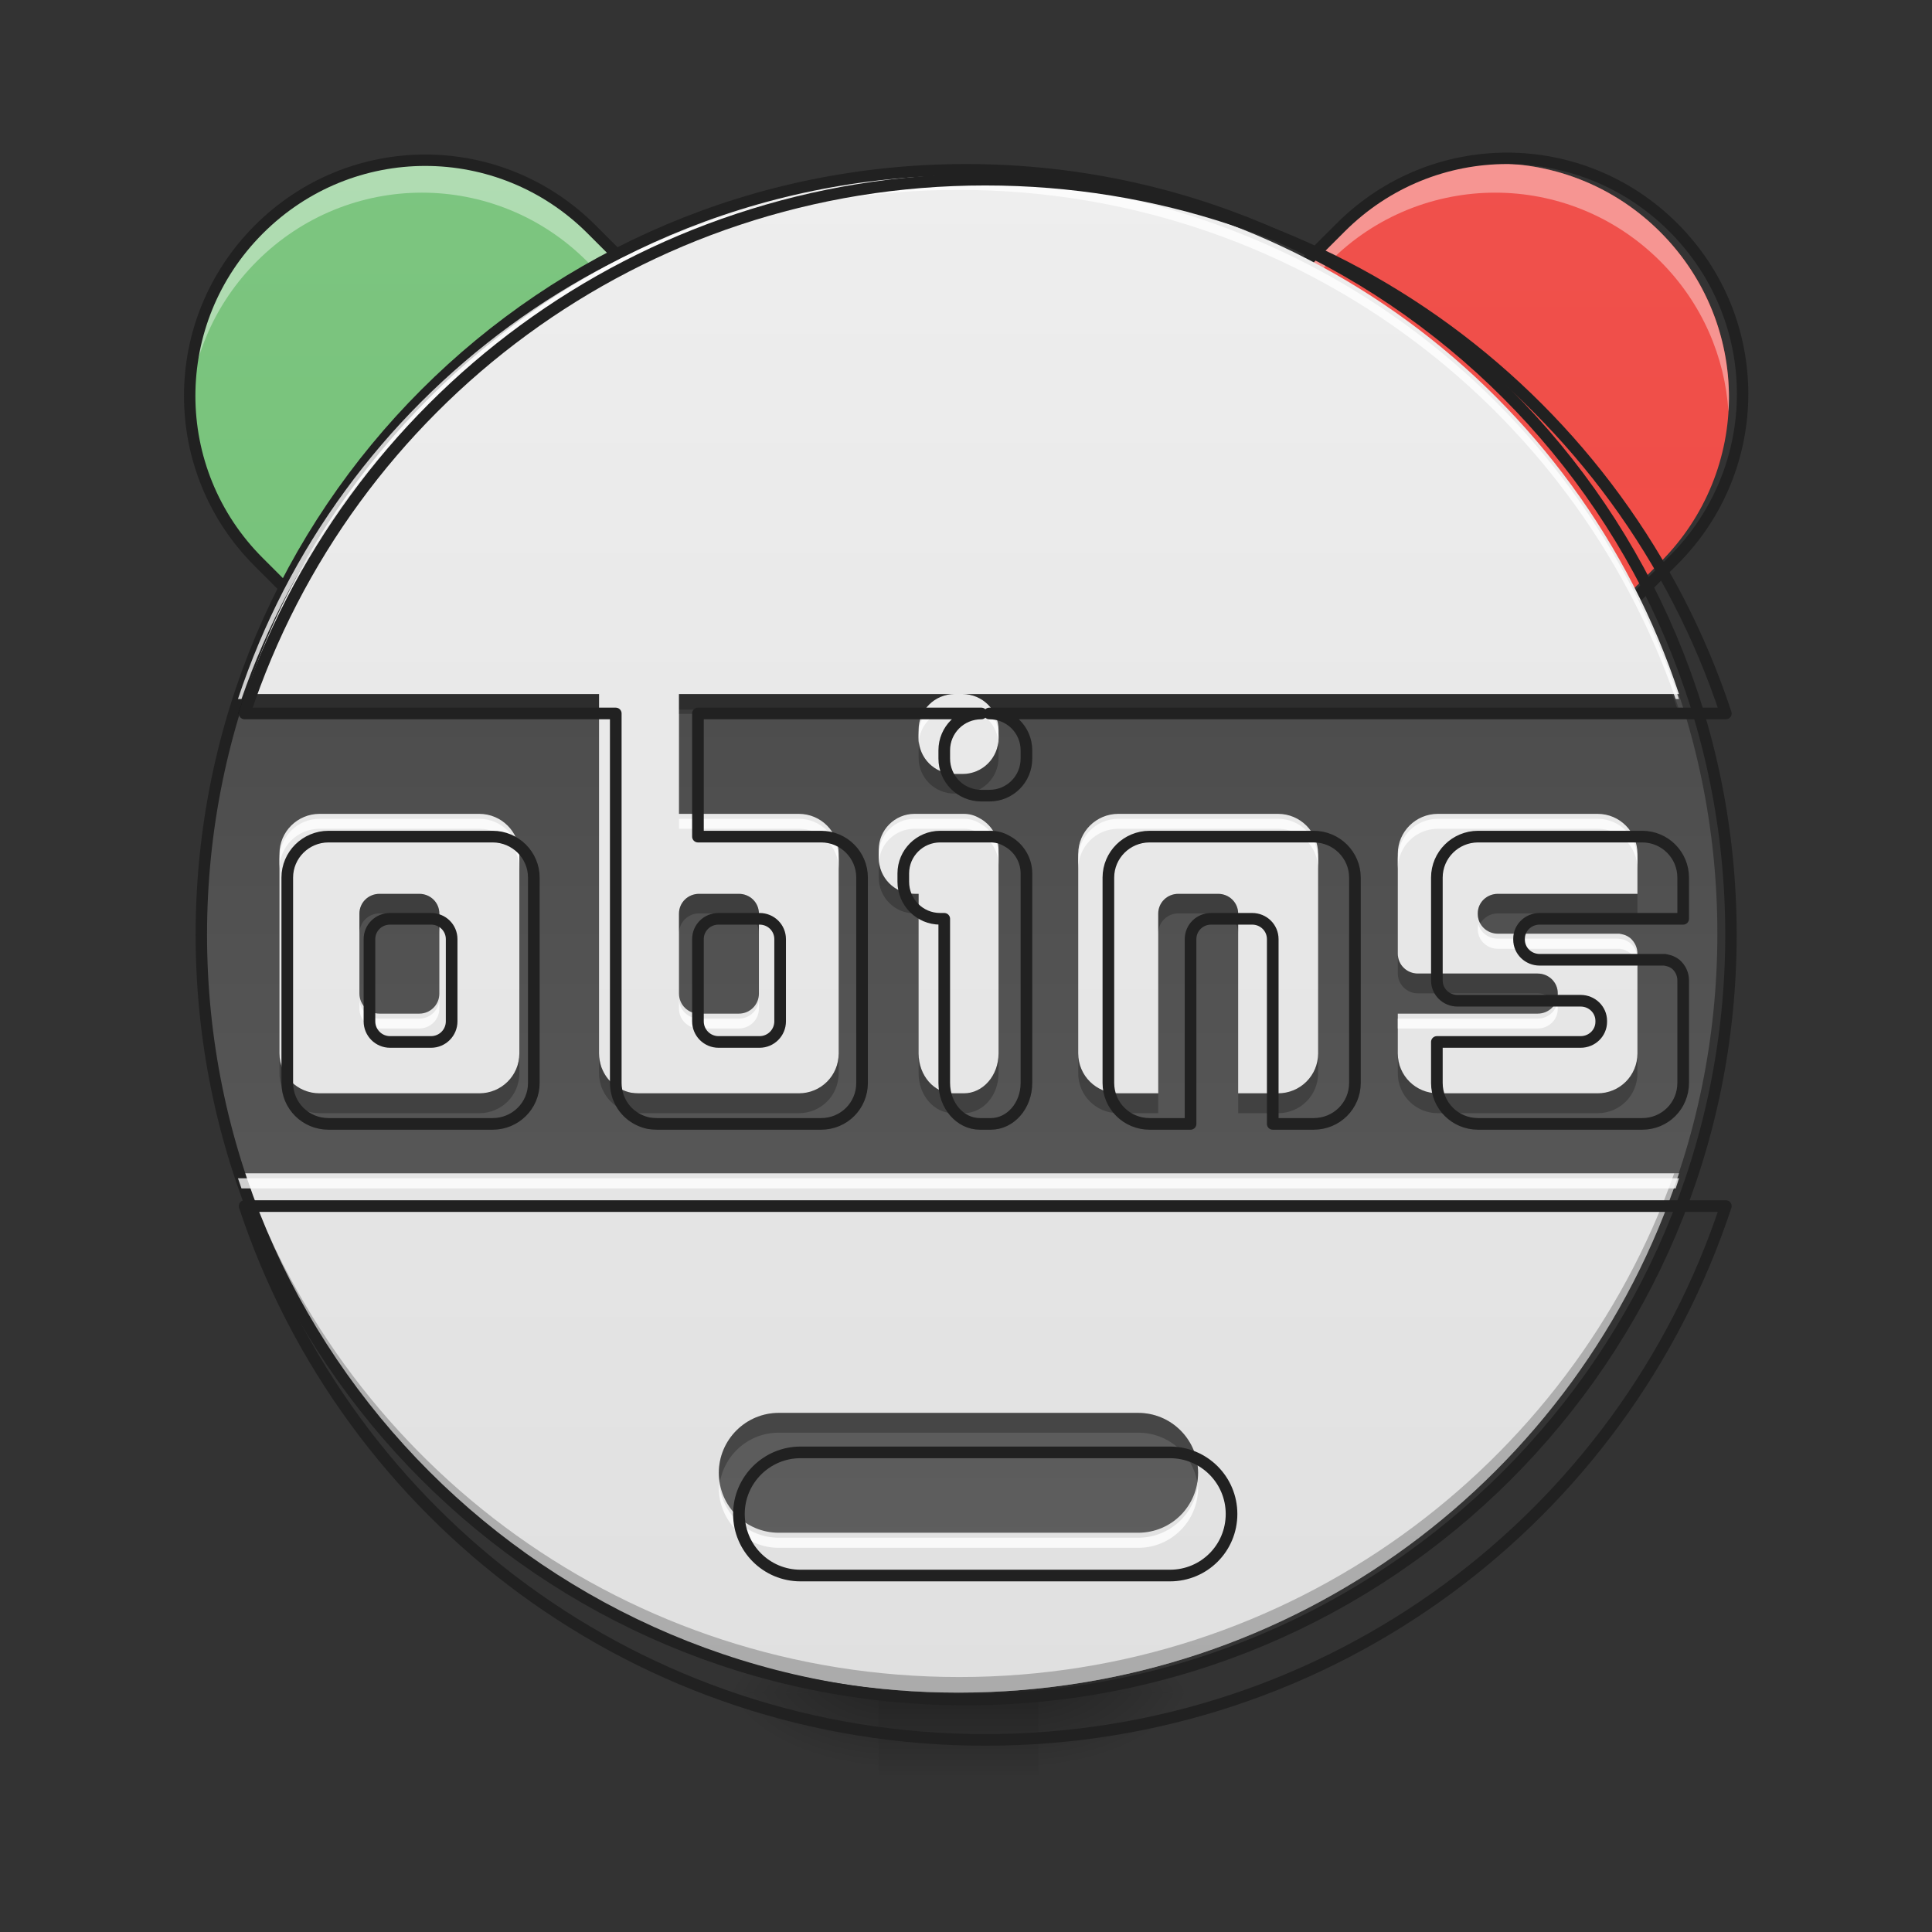 <?xml version="1.0" encoding="UTF-8"?>
<svg xmlns="http://www.w3.org/2000/svg" xmlns:xlink="http://www.w3.org/1999/xlink" width="32px" height="32px" viewBox="0 0 32 32" version="1.1">
<rect x="0" y="0" width="32" height="32" fill="#333333" stroke="none"/>
<defs>
<linearGradient id="linear0" gradientUnits="userSpaceOnUse" x1="254" y1="-168.667" x2="254" y2="233.5" gradientTransform="matrix(0.063,0,0,0.063,0,13.439)">
<stop offset="0" style="stop-color:rgb(25.882%,25.882%,25.882%);stop-opacity:1;"/>
<stop offset="1" style="stop-color:rgb(38.039%,38.039%,38.039%);stop-opacity:1;"/>
</linearGradient>
<linearGradient id="linear1" gradientUnits="userSpaceOnUse" x1="254" y1="233.5" x2="254" y2="254.667" gradientTransform="matrix(0.008,0,0,0.063,13.76,13.439)">
<stop offset="0" style="stop-color:rgb(0%,0%,0%);stop-opacity:0.275;"/>
<stop offset="1" style="stop-color:rgb(0%,0%,0%);stop-opacity:0;"/>
</linearGradient>
<radialGradient id="radial0" gradientUnits="userSpaceOnUse" cx="450.909" cy="189.579" fx="450.909" fy="189.579" r="21.167" gradientTransform="matrix(0,-0.078,-0.141,-0,43.531,63.595)">
<stop offset="0" style="stop-color:rgb(0%,0%,0%);stop-opacity:0.314;"/>
<stop offset="0.222" style="stop-color:rgb(0%,0%,0%);stop-opacity:0.275;"/>
<stop offset="1" style="stop-color:rgb(0%,0%,0%);stop-opacity:0;"/>
</radialGradient>
<radialGradient id="radial1" gradientUnits="userSpaceOnUse" cx="450.909" cy="189.579" fx="450.909" fy="189.579" r="21.167" gradientTransform="matrix(-0,0.078,0.141,0,-11.778,-7.527)">
<stop offset="0" style="stop-color:rgb(0%,0%,0%);stop-opacity:0.314;"/>
<stop offset="0.222" style="stop-color:rgb(0%,0%,0%);stop-opacity:0.275;"/>
<stop offset="1" style="stop-color:rgb(0%,0%,0%);stop-opacity:0;"/>
</radialGradient>
<radialGradient id="radial2" gradientUnits="userSpaceOnUse" cx="450.909" cy="189.579" fx="450.909" fy="189.579" r="21.167" gradientTransform="matrix(-0,-0.078,0.141,-0,-11.778,63.595)">
<stop offset="0" style="stop-color:rgb(0%,0%,0%);stop-opacity:0.314;"/>
<stop offset="0.222" style="stop-color:rgb(0%,0%,0%);stop-opacity:0.275;"/>
<stop offset="1" style="stop-color:rgb(0%,0%,0%);stop-opacity:0;"/>
</radialGradient>
<radialGradient id="radial3" gradientUnits="userSpaceOnUse" cx="450.909" cy="189.579" fx="450.909" fy="189.579" r="21.167" gradientTransform="matrix(0,0.078,-0.141,0,43.531,-7.527)">
<stop offset="0" style="stop-color:rgb(0%,0%,0%);stop-opacity:0.314;"/>
<stop offset="0.222" style="stop-color:rgb(0%,0%,0%);stop-opacity:0.275;"/>
<stop offset="1" style="stop-color:rgb(0%,0%,0%);stop-opacity:0;"/>
</radialGradient>
<linearGradient id="linear2" gradientUnits="userSpaceOnUse" x1="-0.471" y1="329.747" x2="283.903" y2="45.373" gradientTransform="matrix(0.065,-0.065,0.065,0.065,-7.328,12.504)">
<stop offset="0" style="stop-color:rgb(40%,73.333%,41.569%);stop-opacity:1;"/>
<stop offset="1" style="stop-color:rgb(50.588%,78.039%,51.765%);stop-opacity:1;"/>
</linearGradient>
<linearGradient id="linear3" gradientUnits="userSpaceOnUse" x1="419.55" y1="-89.331" x2="135.175" y2="-373.706" gradientTransform="matrix(0.065,0.065,-0.065,0.065,-7.328,12.504)">
<stop offset="0" style="stop-color:rgb(95.686%,26.275%,21.176%);stop-opacity:1;"/>
<stop offset="1" style="stop-color:rgb(93.725%,32.549%,31.373%);stop-opacity:1;"/>
</linearGradient>
<linearGradient id="linear4" gradientUnits="userSpaceOnUse" x1="243.417" y1="233.5" x2="243.417" y2="-168.667" gradientTransform="matrix(0.063,0,0,0.063,0,13.439)">
<stop offset="0" style="stop-color:rgb(87.843%,87.843%,87.843%);stop-opacity:1;"/>
<stop offset="1" style="stop-color:rgb(93.333%,93.333%,93.333%);stop-opacity:1;"/>
</linearGradient>
</defs>
<g id="surface1">
<path style=" stroke:none;fill-rule:nonzero;fill:url(#linear0);" d="M 15.875 2.895 C 22.816 2.895 28.445 8.523 28.445 15.465 C 28.445 22.406 22.816 28.035 15.875 28.035 C 8.934 28.035 3.309 22.406 3.309 15.465 C 3.309 8.523 8.934 2.895 15.875 2.895 Z M 15.875 2.895 "/>
<path style=" stroke:none;fill-rule:nonzero;fill:url(#linear1);" d="M 14.555 27.938 L 17.199 27.938 L 17.199 29.406 L 14.555 29.406 Z M 14.555 27.938 "/>
<path style=" stroke:none;fill-rule:nonzero;fill:url(#radial0);" d="M 17.199 28.035 L 19.844 28.035 L 19.844 26.711 L 17.199 26.711 Z M 17.199 28.035 "/>
<path style=" stroke:none;fill-rule:nonzero;fill:url(#radial1);" d="M 14.555 28.035 L 11.906 28.035 L 11.906 29.355 L 14.555 29.355 Z M 14.555 28.035 "/>
<path style=" stroke:none;fill-rule:nonzero;fill:url(#radial2);" d="M 14.555 28.035 L 11.906 28.035 L 11.906 26.711 L 14.555 26.711 Z M 14.555 28.035 "/>
<path style=" stroke:none;fill-rule:nonzero;fill:url(#radial3);" d="M 17.199 28.035 L 19.844 28.035 L 19.844 29.355 L 17.199 29.355 Z M 17.199 28.035 "/>
<path style=" stroke:none;fill-rule:nonzero;fill:url(#linear2);" d="M 6.988 2.707 C 6 2.707 5.012 3.086 4.254 3.844 C 2.738 5.359 2.738 7.797 4.254 9.312 L 5.574 10.629 L 16.391 10.629 C 16.246 10.406 16.074 10.191 15.875 9.996 L 9.723 3.844 C 8.965 3.086 7.977 2.707 6.988 2.707 Z M 6.988 2.707 "/>
<path style=" stroke:none;fill-rule:nonzero;fill:url(#linear3);" d="M 24.766 2.707 C 23.777 2.707 22.789 3.086 22.031 3.844 L 15.875 9.996 C 15.68 10.191 15.508 10.406 15.363 10.629 L 26.18 10.629 L 27.5 9.312 C 29.016 7.797 29.016 5.359 27.5 3.844 C 26.742 3.086 25.754 2.707 24.766 2.707 Z M 24.766 2.707 "/>
<path style=" stroke:none;fill-rule:nonzero;fill:rgb(100%,100%,100%);fill-opacity:0.392;" d="M 6.988 2.707 C 6 2.707 5.012 3.086 4.254 3.844 C 3.434 4.664 3.059 5.75 3.125 6.82 C 3.184 5.914 3.559 5.023 4.254 4.328 C 5.012 3.57 6 3.191 6.988 3.191 C 7.977 3.191 8.965 3.57 9.723 4.328 L 15.875 10.48 L 22.031 4.328 C 22.785 3.57 23.777 3.191 24.766 3.191 C 25.754 3.191 26.742 3.57 27.5 4.328 C 28.195 5.023 28.57 5.914 28.629 6.82 C 28.695 5.75 28.316 4.664 27.5 3.844 C 26.742 3.086 25.754 2.707 24.766 2.707 C 23.777 2.707 22.785 3.086 22.031 3.844 L 15.875 9.996 L 9.723 3.844 C 8.965 3.086 7.977 2.707 6.988 2.707 Z M 6.988 2.707 "/>
<path style="fill:none;stroke-width:3;stroke-linecap:butt;stroke-linejoin:miter;stroke:rgb(12.941%,12.941%,12.941%);stroke-opacity:1;stroke-miterlimit:4;" d="M 396.212 -171.692 C 380.401 -171.692 364.59 -165.63 352.466 -153.506 L 253.976 -55.078 C 250.851 -51.953 248.101 -48.516 245.789 -44.954 L 418.835 -44.954 L 439.958 -66.014 C 464.206 -90.262 464.206 -129.258 439.958 -153.506 C 427.834 -165.63 412.023 -171.692 396.212 -171.692 Z M 396.212 -171.692 " transform="matrix(0.063,0,0,0.063,0,13.439)"/>
<path style="fill:none;stroke-width:3;stroke-linecap:butt;stroke-linejoin:miter;stroke:rgb(12.941%,12.941%,12.941%);stroke-opacity:1;stroke-miterlimit:4;" d="M 111.802 -171.192 C 95.991 -171.192 80.18 -165.13 68.056 -153.006 C 43.808 -128.758 43.808 -89.699 68.056 -65.514 L 89.179 -44.391 L 262.225 -44.391 C 259.913 -48.016 257.163 -51.391 253.976 -54.578 L 155.548 -153.006 C 143.424 -165.13 127.613 -171.192 111.802 -171.192 Z M 111.802 -171.192 " transform="matrix(0.063,0,0,0.063,0,13.439)"/>
<path style=" stroke:none;fill-rule:nonzero;fill:rgb(0%,0%,0%);fill-opacity:0.235;" d="M 4.031 11.496 C 4 11.582 3.973 11.668 3.941 11.754 L 27.809 11.754 C 27.781 11.668 27.754 11.582 27.723 11.496 Z M 4.031 11.496 "/>
<path style=" stroke:none;fill-rule:nonzero;fill:url(#linear4);" d="M 15.875 2.895 C 10.301 2.895 5.598 6.488 3.941 11.496 L 9.922 11.496 L 9.922 17.449 C 9.922 17.531 9.938 17.605 9.961 17.676 C 9.969 17.699 9.98 17.719 9.988 17.738 C 10.074 17.922 10.246 18.055 10.449 18.098 C 10.492 18.105 10.539 18.109 10.586 18.109 L 13.23 18.109 C 13.598 18.109 13.891 17.816 13.891 17.449 L 13.891 14.141 C 13.891 13.777 13.598 13.48 13.23 13.48 L 11.246 13.48 L 11.246 11.496 L 15.812 11.496 C 15.48 11.496 15.215 11.762 15.215 12.09 L 15.215 12.223 C 15.215 12.555 15.48 12.82 15.812 12.82 L 15.941 12.82 C 16.273 12.82 16.539 12.555 16.539 12.223 L 16.539 12.09 C 16.539 11.762 16.273 11.496 15.941 11.496 L 27.809 11.496 C 26.156 6.488 21.453 2.895 15.875 2.895 Z M 15.148 13.48 C 14.82 13.48 14.555 13.746 14.555 14.074 L 14.555 14.207 C 14.555 14.539 14.82 14.805 15.148 14.805 L 15.215 14.805 L 15.215 17.449 C 15.215 17.816 15.473 18.109 15.789 18.109 L 15.965 18.109 C 16.281 18.109 16.539 17.816 16.539 17.449 L 16.539 14.074 C 16.539 13.844 16.406 13.645 16.215 13.547 C 16.141 13.504 16.055 13.48 15.965 13.48 Z M 5.293 13.48 C 4.926 13.48 4.629 13.777 4.629 14.141 L 4.629 17.449 C 4.629 17.816 4.926 18.109 5.293 18.109 L 7.938 18.109 C 8.305 18.109 8.602 17.816 8.602 17.449 L 8.602 14.141 C 8.602 13.777 8.305 13.48 7.938 13.48 Z M 18.523 13.48 C 18.156 13.48 17.859 13.777 17.859 14.141 L 17.859 17.449 C 17.859 17.816 18.156 18.109 18.523 18.109 L 19.184 18.109 L 19.184 15.133 C 19.184 14.949 19.332 14.805 19.516 14.805 L 20.176 14.805 C 20.359 14.805 20.508 14.949 20.508 15.133 L 20.508 18.109 L 21.168 18.109 C 21.535 18.109 21.832 17.816 21.832 17.449 L 21.832 14.141 C 21.832 13.777 21.535 13.48 21.168 13.48 Z M 23.816 13.48 C 23.449 13.48 23.152 13.777 23.152 14.141 L 23.152 15.797 C 23.152 15.98 23.301 16.125 23.484 16.125 L 25.469 16.125 C 25.652 16.125 25.801 16.27 25.801 16.449 L 25.801 16.465 C 25.801 16.645 25.652 16.789 25.469 16.789 L 23.152 16.789 L 23.152 17.449 C 23.152 17.816 23.449 18.109 23.816 18.109 L 26.461 18.109 C 26.828 18.109 27.121 17.816 27.121 17.449 L 27.121 15.797 C 27.121 15.691 27.074 15.602 27.004 15.539 C 26.969 15.512 26.934 15.492 26.891 15.48 C 26.875 15.477 26.859 15.473 26.844 15.469 C 26.836 15.469 26.832 15.469 26.824 15.465 C 26.812 15.465 26.805 15.465 26.793 15.465 L 24.809 15.465 C 24.625 15.465 24.477 15.32 24.477 15.141 L 24.477 15.125 C 24.477 14.949 24.625 14.805 24.809 14.805 L 27.121 14.805 L 27.121 14.141 C 27.121 13.777 26.828 13.48 26.461 13.48 Z M 6.285 14.805 L 6.945 14.805 C 7.129 14.805 7.277 14.949 7.277 15.133 L 7.277 16.457 C 7.277 16.641 7.129 16.789 6.945 16.789 L 6.285 16.789 C 6.102 16.789 5.953 16.641 5.953 16.457 L 5.953 15.133 C 5.953 14.949 6.102 14.805 6.285 14.805 Z M 11.578 14.805 L 12.238 14.805 C 12.422 14.805 12.57 14.949 12.57 15.133 L 12.57 16.457 C 12.57 16.641 12.422 16.789 12.238 16.789 L 11.578 16.789 C 11.395 16.789 11.246 16.641 11.246 16.457 L 11.246 15.133 C 11.246 14.949 11.395 14.805 11.578 14.805 Z M 3.941 19.434 C 5.598 24.441 10.301 28.035 15.875 28.035 C 21.453 28.035 26.156 24.441 27.809 19.434 Z M 12.898 23.402 L 18.852 23.402 C 19.402 23.402 19.844 23.848 19.844 24.395 C 19.844 24.945 19.402 25.387 18.852 25.387 L 12.898 25.387 C 12.352 25.387 11.906 24.945 11.906 24.395 C 11.906 23.848 12.352 23.402 12.898 23.402 Z M 12.898 23.402 "/>
<path style=" stroke:none;fill-rule:nonzero;fill:rgb(0%,0%,0%);fill-opacity:0.235;" d="M 3.941 19.434 C 5.598 24.441 10.301 28.035 15.875 28.035 C 21.453 28.035 26.156 24.441 27.809 19.434 L 27.73 19.434 C 26.004 24.305 21.363 27.777 15.887 27.777 C 10.406 27.777 5.766 24.305 4.039 19.434 Z M 3.941 19.434 "/>
<path style="fill:none;stroke-width:3;stroke-linecap:round;stroke-linejoin:round;stroke:rgb(12.941%,12.941%,12.941%);stroke-opacity:1;stroke-miterlimit:4;" d="M 253.976 -168.692 C 365.028 -168.692 455.082 -78.638 455.082 32.414 C 455.082 143.466 365.028 233.52 253.976 233.52 C 142.924 233.52 52.932 143.466 52.932 32.414 C 52.932 -78.638 142.924 -168.692 253.976 -168.692 Z M 253.976 -168.692 " transform="matrix(0.063,0,0,0.063,0,13.439)"/>
<path style=" stroke:none;fill-rule:nonzero;fill:rgb(100%,100%,100%);fill-opacity:0.784;" d="M 15.875 2.98 C 10.301 2.98 5.598 6.57 3.941 11.578 L 4 11.578 C 5.703 6.66 10.363 3.145 15.875 3.145 C 21.391 3.145 26.051 6.66 27.754 11.578 L 27.809 11.578 C 26.156 6.57 21.453 2.98 15.875 2.98 Z M 15.398 11.742 C 15.285 11.852 15.215 12.004 15.215 12.176 L 15.215 12.305 C 15.215 12.312 15.215 12.316 15.215 12.324 C 15.223 12 15.488 11.742 15.812 11.742 Z M 15.941 11.742 C 16.266 11.742 16.527 12 16.539 12.324 C 16.539 12.316 16.539 12.312 16.539 12.305 L 16.539 12.176 C 16.539 12.004 16.469 11.852 16.355 11.742 Z M 11.246 13.562 L 11.246 13.727 L 13.23 13.727 C 13.598 13.727 13.891 14.023 13.891 14.391 L 13.891 14.227 C 13.891 13.859 13.598 13.562 13.23 13.562 Z M 15.148 13.562 C 14.82 13.562 14.555 13.828 14.555 14.16 L 14.555 14.289 C 14.555 14.297 14.555 14.301 14.555 14.309 C 14.562 13.984 14.824 13.727 15.148 13.727 L 15.965 13.727 C 16.055 13.727 16.141 13.754 16.215 13.793 C 16.406 13.895 16.539 14.094 16.539 14.324 L 16.539 14.16 C 16.539 13.926 16.406 13.727 16.215 13.629 C 16.141 13.586 16.055 13.562 15.965 13.562 Z M 5.293 13.562 C 4.926 13.562 4.629 13.859 4.629 14.227 L 4.629 14.391 C 4.629 14.023 4.926 13.727 5.293 13.727 L 7.938 13.727 C 8.305 13.727 8.602 14.023 8.602 14.391 L 8.602 14.227 C 8.602 13.859 8.305 13.562 7.938 13.562 Z M 18.523 13.562 C 18.156 13.562 17.859 13.859 17.859 14.227 L 17.859 14.391 C 17.859 14.023 18.156 13.727 18.523 13.727 L 21.168 13.727 C 21.535 13.727 21.832 14.023 21.832 14.391 L 21.832 14.227 C 21.832 13.859 21.535 13.562 21.168 13.562 Z M 23.816 13.562 C 23.449 13.562 23.152 13.859 23.152 14.227 L 23.152 14.391 C 23.152 14.023 23.449 13.727 23.816 13.727 L 26.461 13.727 C 26.828 13.727 27.121 14.023 27.121 14.391 L 27.121 14.227 C 27.121 13.859 26.828 13.562 26.461 13.562 Z M 24.484 15.301 C 24.48 15.324 24.477 15.348 24.477 15.375 L 24.477 15.391 C 24.477 15.57 24.625 15.715 24.809 15.715 L 26.793 15.715 C 26.805 15.715 26.812 15.715 26.824 15.715 C 26.832 15.715 26.836 15.715 26.844 15.719 C 26.859 15.719 26.875 15.723 26.891 15.727 C 26.934 15.742 26.969 15.762 27.004 15.789 C 27.074 15.848 27.121 15.941 27.121 16.043 L 27.121 15.879 C 27.121 15.773 27.074 15.684 27.004 15.621 C 26.969 15.598 26.934 15.574 26.891 15.562 C 26.875 15.559 26.859 15.555 26.844 15.551 C 26.836 15.551 26.832 15.551 26.824 15.551 C 26.812 15.547 26.805 15.547 26.793 15.547 L 24.809 15.547 C 24.648 15.547 24.52 15.441 24.484 15.301 Z M 5.953 16.539 L 5.953 16.707 C 5.953 16.887 6.102 17.035 6.285 17.035 L 6.945 17.035 C 7.129 17.035 7.277 16.887 7.277 16.707 L 7.277 16.539 C 7.277 16.723 7.129 16.871 6.945 16.871 L 6.285 16.871 C 6.102 16.871 5.953 16.723 5.953 16.539 Z M 11.246 16.539 L 11.246 16.707 C 11.246 16.887 11.395 17.035 11.578 17.035 L 12.238 17.035 C 12.422 17.035 12.57 16.887 12.57 16.707 L 12.57 16.539 C 12.57 16.723 12.422 16.871 12.238 16.871 L 11.578 16.871 C 11.395 16.871 11.246 16.723 11.246 16.539 Z M 25.789 16.621 C 25.758 16.766 25.625 16.871 25.469 16.871 L 23.152 16.871 L 23.152 17.035 L 25.469 17.035 C 25.652 17.035 25.801 16.891 25.801 16.715 L 25.801 16.695 C 25.801 16.672 25.797 16.648 25.789 16.621 Z M 3.941 19.516 C 3.961 19.57 3.98 19.629 4 19.684 L 27.754 19.684 C 27.773 19.629 27.793 19.57 27.809 19.516 Z M 11.91 24.562 C 11.91 24.59 11.906 24.617 11.906 24.645 C 11.906 25.191 12.352 25.637 12.898 25.637 L 18.852 25.637 C 19.402 25.637 19.844 25.191 19.844 24.645 C 19.844 24.617 19.844 24.59 19.844 24.562 C 19.801 25.07 19.375 25.469 18.852 25.469 L 12.898 25.469 C 12.379 25.469 11.953 25.07 11.91 24.562 Z M 11.91 24.562 "/>
<path style=" stroke:none;fill-rule:nonzero;fill:rgb(0%,0%,0%);fill-opacity:0.235;" d="M 4.055 11.496 C 4.016 11.605 3.98 11.715 3.941 11.824 L 9.922 11.824 L 9.922 11.496 Z M 11.246 11.496 L 11.246 11.824 L 15.277 11.824 C 15.375 11.629 15.578 11.496 15.812 11.496 Z M 15.941 11.496 C 16.176 11.496 16.375 11.629 16.473 11.824 L 27.809 11.824 C 27.773 11.715 27.738 11.605 27.695 11.496 Z M 15.223 12.32 C 15.219 12.352 15.215 12.387 15.215 12.418 L 15.215 12.551 C 15.215 12.879 15.48 13.145 15.812 13.145 L 15.941 13.145 C 16.273 13.145 16.539 12.879 16.539 12.551 L 16.539 12.418 C 16.539 12.387 16.535 12.352 16.531 12.32 C 16.484 12.605 16.238 12.82 15.941 12.82 L 15.812 12.82 C 15.516 12.82 15.27 12.605 15.223 12.32 Z M 14.562 14.305 C 14.555 14.336 14.555 14.371 14.555 14.402 L 14.555 14.535 C 14.555 14.863 14.82 15.129 15.148 15.129 L 15.215 15.129 L 15.215 14.805 L 15.148 14.805 C 14.852 14.805 14.609 14.59 14.562 14.305 Z M 6.285 14.805 C 6.102 14.805 5.953 14.949 5.953 15.133 L 5.953 15.461 C 5.953 15.277 6.102 15.129 6.285 15.129 L 6.945 15.129 C 7.129 15.129 7.277 15.277 7.277 15.461 L 7.277 15.133 C 7.277 14.949 7.129 14.805 6.945 14.805 Z M 11.578 14.805 C 11.395 14.805 11.246 14.949 11.246 15.133 L 11.246 15.461 C 11.246 15.277 11.395 15.129 11.578 15.129 L 12.238 15.129 C 12.422 15.129 12.57 15.277 12.57 15.461 L 12.57 15.133 C 12.57 14.949 12.422 14.805 12.238 14.805 Z M 19.516 14.805 C 19.332 14.805 19.184 14.949 19.184 15.133 L 19.184 15.461 C 19.184 15.277 19.332 15.129 19.516 15.129 L 20.176 15.129 C 20.359 15.129 20.508 15.277 20.508 15.461 L 20.508 15.133 C 20.508 14.949 20.359 14.805 20.176 14.805 Z M 24.809 14.805 C 24.625 14.805 24.477 14.949 24.477 15.125 L 24.477 15.141 C 24.477 15.199 24.492 15.25 24.516 15.297 C 24.574 15.199 24.68 15.129 24.809 15.129 L 27.121 15.129 L 27.121 14.805 Z M 23.152 15.797 L 23.152 16.121 C 23.152 16.305 23.301 16.453 23.484 16.453 L 25.469 16.453 C 25.594 16.453 25.703 16.52 25.758 16.621 C 25.785 16.574 25.801 16.523 25.801 16.465 L 25.801 16.449 C 25.801 16.27 25.652 16.125 25.469 16.125 L 23.484 16.125 C 23.301 16.125 23.152 15.98 23.152 15.797 Z M 9.922 17.449 L 9.922 17.777 C 9.922 17.855 9.938 17.934 9.961 18.004 C 9.969 18.023 9.98 18.043 9.988 18.062 C 10.074 18.246 10.246 18.383 10.449 18.426 C 10.492 18.434 10.539 18.438 10.586 18.438 L 13.23 18.438 C 13.598 18.438 13.891 18.145 13.891 17.777 L 13.891 17.449 C 13.891 17.816 13.598 18.109 13.23 18.109 L 10.586 18.109 C 10.539 18.109 10.492 18.105 10.449 18.098 C 10.246 18.055 10.074 17.922 9.988 17.738 C 9.98 17.719 9.969 17.699 9.961 17.676 C 9.938 17.605 9.922 17.531 9.922 17.449 Z M 15.215 17.449 L 15.215 17.777 C 15.215 18.145 15.473 18.438 15.789 18.438 L 15.965 18.438 C 16.281 18.438 16.539 18.145 16.539 17.777 L 16.539 17.449 C 16.539 17.816 16.281 18.109 15.965 18.109 L 15.789 18.109 C 15.473 18.109 15.215 17.816 15.215 17.449 Z M 4.629 17.449 L 4.629 17.777 C 4.629 18.145 4.926 18.438 5.293 18.438 L 7.938 18.438 C 8.305 18.438 8.602 18.145 8.602 17.777 L 8.602 17.449 C 8.602 17.816 8.305 18.109 7.938 18.109 L 5.293 18.109 C 4.926 18.109 4.629 17.816 4.629 17.449 Z M 17.859 17.449 L 17.859 17.777 C 17.859 18.145 18.156 18.438 18.523 18.438 L 19.184 18.438 L 19.184 18.109 L 18.523 18.109 C 18.156 18.109 17.859 17.816 17.859 17.449 Z M 21.832 17.449 C 21.832 17.816 21.535 18.109 21.168 18.109 L 20.508 18.109 L 20.508 18.438 L 21.168 18.438 C 21.535 18.438 21.832 18.145 21.832 17.777 Z M 23.152 17.449 L 23.152 17.777 C 23.152 18.145 23.449 18.438 23.816 18.438 L 26.461 18.438 C 26.828 18.438 27.121 18.145 27.121 17.777 L 27.121 17.449 C 27.121 17.816 26.828 18.109 26.461 18.109 L 23.816 18.109 C 23.449 18.109 23.152 17.816 23.152 17.449 Z M 4.055 19.762 C 4.574 21.195 5.348 22.508 6.32 23.645 C 5.348 22.508 4.574 21.195 4.055 19.762 Z M 6.32 23.645 C 6.445 23.793 6.578 23.941 6.711 24.082 C 6.578 23.941 6.445 23.793 6.32 23.645 Z M 6.711 24.082 C 6.82 24.195 6.93 24.309 7.039 24.418 C 6.93 24.309 6.82 24.195 6.711 24.082 Z M 27.695 19.762 C 27.18 21.195 26.406 22.508 25.434 23.645 C 26.406 22.508 27.18 21.195 27.699 19.762 Z M 25.434 23.645 C 25.305 23.793 25.176 23.941 25.039 24.082 C 25.176 23.941 25.305 23.793 25.434 23.645 Z M 25.039 24.082 C 24.934 24.195 24.824 24.309 24.715 24.418 C 24.824 24.309 24.934 24.195 25.039 24.082 Z M 12.898 23.402 C 12.352 23.402 11.906 23.848 11.906 24.395 C 11.906 24.453 11.914 24.508 11.922 24.559 C 12 24.086 12.406 23.73 12.898 23.73 L 18.852 23.73 C 19.348 23.73 19.754 24.086 19.832 24.559 C 19.84 24.508 19.844 24.453 19.844 24.395 C 19.844 23.848 19.402 23.402 18.852 23.402 Z M 7.043 24.422 C 7.07 24.449 7.098 24.477 7.125 24.5 C 7.098 24.477 7.07 24.449 7.043 24.422 Z M 24.707 24.422 C 24.684 24.449 24.656 24.477 24.629 24.5 C 24.656 24.477 24.684 24.449 24.707 24.422 Z M 7.133 24.508 C 7.215 24.59 7.297 24.668 7.383 24.746 C 7.297 24.668 7.215 24.59 7.133 24.508 Z M 7.383 24.746 C 7.41 24.77 7.438 24.793 7.465 24.816 C 7.438 24.793 7.41 24.77 7.383 24.746 Z M 24.621 24.508 C 24.539 24.59 24.453 24.668 24.367 24.746 C 24.453 24.668 24.539 24.59 24.621 24.508 Z M 24.367 24.746 C 24.344 24.77 24.316 24.793 24.289 24.816 C 24.316 24.793 24.344 24.77 24.367 24.746 Z M 7.48 24.832 C 7.508 24.855 7.531 24.879 7.559 24.902 C 7.531 24.879 7.508 24.855 7.48 24.832 Z M 7.559 24.902 C 7.645 24.98 7.73 25.055 7.82 25.125 C 7.73 25.055 7.645 24.98 7.559 24.902 Z M 24.273 24.832 C 24.246 24.855 24.219 24.879 24.195 24.902 C 24.219 24.879 24.246 24.855 24.273 24.832 Z M 24.195 24.902 C 24.109 24.98 24.023 25.055 23.934 25.125 C 24.023 25.055 24.109 24.98 24.195 24.902 Z M 7.832 25.137 C 7.859 25.16 7.887 25.184 7.914 25.207 C 7.887 25.184 7.859 25.16 7.832 25.137 Z M 23.918 25.137 C 23.891 25.16 23.863 25.184 23.836 25.207 C 23.863 25.184 23.891 25.16 23.918 25.137 Z M 7.926 25.215 C 8.012 25.285 8.102 25.355 8.191 25.422 C 8.102 25.355 8.012 25.285 7.926 25.215 Z M 23.828 25.215 C 23.742 25.285 23.652 25.355 23.562 25.422 C 23.652 25.355 23.742 25.285 23.828 25.215 Z M 8.199 25.43 C 8.227 25.449 8.25 25.469 8.277 25.488 C 8.25 25.469 8.227 25.449 8.199 25.43 Z M 23.555 25.43 C 23.527 25.449 23.504 25.469 23.477 25.488 C 23.504 25.469 23.527 25.449 23.555 25.43 Z M 8.305 25.512 C 8.328 25.527 8.352 25.547 8.379 25.566 C 8.352 25.547 8.328 25.527 8.305 25.512 Z M 23.449 25.512 C 23.426 25.527 23.402 25.547 23.375 25.566 C 23.402 25.547 23.426 25.527 23.449 25.512 Z M 8.406 25.586 C 8.488 25.648 8.57 25.707 8.652 25.766 C 8.57 25.707 8.488 25.648 8.406 25.586 Z M 23.344 25.586 C 23.266 25.648 23.184 25.707 23.102 25.766 C 23.184 25.707 23.266 25.648 23.344 25.586 Z M 8.684 25.785 C 8.707 25.801 8.73 25.82 8.758 25.836 C 8.73 25.82 8.707 25.801 8.684 25.785 Z M 23.07 25.785 C 23.047 25.801 23.02 25.82 22.996 25.836 C 23.02 25.82 23.047 25.801 23.07 25.785 Z M 8.789 25.859 C 8.812 25.875 8.84 25.895 8.867 25.91 C 8.84 25.895 8.812 25.875 8.789 25.859 Z M 22.965 25.859 C 22.938 25.875 22.914 25.895 22.887 25.91 C 22.914 25.895 22.938 25.875 22.965 25.859 Z M 8.887 25.922 C 8.938 25.957 8.992 25.992 9.047 26.027 C 8.992 25.992 8.938 25.957 8.887 25.922 Z M 22.867 25.922 C 22.816 25.957 22.762 25.992 22.707 26.027 C 22.762 25.992 22.816 25.957 22.867 25.922 Z M 9.07 26.043 C 9.094 26.059 9.117 26.074 9.141 26.09 C 9.117 26.074 9.094 26.059 9.07 26.043 Z M 22.684 26.043 C 22.66 26.059 22.637 26.074 22.613 26.09 C 22.637 26.074 22.66 26.059 22.684 26.043 Z M 9.184 26.117 C 9.207 26.133 9.23 26.145 9.254 26.16 C 9.23 26.145 9.207 26.133 9.184 26.117 Z M 22.57 26.117 C 22.547 26.133 22.523 26.145 22.5 26.16 C 22.523 26.145 22.547 26.133 22.57 26.117 Z M 9.297 26.188 C 9.32 26.199 9.344 26.215 9.367 26.23 C 9.344 26.215 9.32 26.199 9.297 26.188 Z M 22.457 26.188 C 22.434 26.199 22.41 26.215 22.387 26.23 C 22.41 26.215 22.434 26.199 22.457 26.188 Z M 9.387 26.242 C 9.438 26.27 9.488 26.301 9.539 26.332 C 9.488 26.301 9.438 26.27 9.387 26.242 Z M 22.367 26.242 C 22.316 26.27 22.266 26.301 22.215 26.332 C 22.266 26.301 22.316 26.27 22.367 26.242 Z M 9.582 26.359 C 9.605 26.371 9.629 26.383 9.652 26.395 C 9.629 26.383 9.605 26.371 9.582 26.359 Z M 22.168 26.359 C 22.148 26.371 22.125 26.383 22.102 26.395 C 22.125 26.383 22.148 26.371 22.168 26.359 Z M 9.703 26.426 C 9.723 26.438 9.746 26.449 9.77 26.461 C 9.746 26.449 9.723 26.438 9.703 26.426 Z M 22.051 26.426 C 22.027 26.438 22.008 26.449 21.984 26.461 C 22.008 26.449 22.027 26.438 22.051 26.426 Z M 9.82 26.492 C 9.859 26.512 9.898 26.535 9.938 26.555 C 9.898 26.535 9.859 26.512 9.82 26.492 Z M 21.934 26.492 C 21.895 26.512 21.855 26.535 21.816 26.555 C 21.855 26.535 21.895 26.512 21.934 26.492 Z M 9.992 26.582 C 10.016 26.594 10.035 26.605 10.059 26.617 C 10.035 26.605 10.016 26.594 9.992 26.582 Z M 21.762 26.582 C 21.738 26.594 21.719 26.605 21.695 26.617 C 21.719 26.605 21.738 26.594 21.762 26.582 Z M 10.113 26.648 C 10.137 26.656 10.156 26.668 10.18 26.68 C 10.156 26.668 10.137 26.656 10.113 26.648 Z M 21.637 26.648 C 21.617 26.656 21.598 26.668 21.574 26.68 C 21.598 26.668 21.617 26.656 21.637 26.648 Z M 10.234 26.707 C 10.258 26.719 10.281 26.73 10.305 26.742 C 10.281 26.73 10.258 26.719 10.234 26.707 Z M 21.52 26.707 C 21.496 26.719 21.473 26.73 21.449 26.742 C 21.473 26.73 21.496 26.719 21.52 26.707 Z M 10.348 26.762 C 10.391 26.785 10.438 26.809 10.48 26.828 C 10.438 26.809 10.391 26.785 10.348 26.762 Z M 21.406 26.762 C 21.363 26.785 21.316 26.809 21.27 26.828 C 21.316 26.809 21.363 26.785 21.406 26.762 Z M 10.531 26.852 C 10.555 26.863 10.578 26.875 10.602 26.883 C 10.578 26.875 10.555 26.863 10.531 26.852 Z M 21.223 26.852 C 21.199 26.863 21.176 26.875 21.152 26.883 C 21.176 26.875 21.199 26.863 21.223 26.852 Z M 10.656 26.91 C 10.68 26.918 10.703 26.93 10.723 26.941 C 10.703 26.93 10.68 26.918 10.656 26.91 Z M 21.098 26.91 C 21.074 26.918 21.051 26.93 21.027 26.941 C 21.051 26.93 21.074 26.918 21.098 26.91 Z M 10.781 26.965 C 10.805 26.977 10.828 26.984 10.852 26.996 C 10.828 26.984 10.805 26.977 10.781 26.965 Z M 20.973 26.965 C 20.949 26.977 20.926 26.984 20.902 26.996 C 20.926 26.984 20.949 26.977 20.973 26.965 Z M 10.961 27.043 C 10.98 27.051 11 27.059 11.023 27.07 C 11 27.059 10.98 27.051 10.961 27.043 Z M 20.793 27.043 C 20.77 27.051 20.75 27.059 20.73 27.07 C 20.75 27.059 20.77 27.051 20.793 27.043 Z M 11.09 27.098 C 11.109 27.105 11.133 27.113 11.156 27.125 C 11.133 27.113 11.109 27.105 11.09 27.098 Z M 20.664 27.098 C 20.641 27.105 20.621 27.113 20.598 27.125 C 20.621 27.113 20.641 27.105 20.664 27.098 Z M 11.215 27.148 C 11.238 27.156 11.258 27.164 11.281 27.172 C 11.258 27.164 11.238 27.156 11.215 27.148 Z M 20.535 27.148 C 20.516 27.156 20.492 27.164 20.473 27.172 C 20.492 27.164 20.516 27.156 20.535 27.148 Z M 11.359 27.203 C 11.387 27.215 11.414 27.227 11.445 27.234 C 11.414 27.227 11.387 27.215 11.359 27.203 Z M 20.395 27.203 C 20.367 27.215 20.336 27.227 20.309 27.234 C 20.336 27.227 20.367 27.215 20.395 27.203 Z M 11.527 27.266 C 11.547 27.273 11.57 27.281 11.59 27.289 C 11.57 27.281 11.547 27.273 11.527 27.266 Z M 20.227 27.266 C 20.207 27.273 20.184 27.281 20.164 27.289 C 20.184 27.281 20.207 27.273 20.227 27.266 Z M 11.66 27.312 C 11.68 27.32 11.699 27.328 11.723 27.336 C 11.699 27.328 11.68 27.32 11.66 27.312 Z M 20.094 27.312 C 20.074 27.32 20.051 27.328 20.031 27.336 C 20.051 27.328 20.074 27.32 20.094 27.312 Z M 11.793 27.359 C 11.812 27.367 11.832 27.375 11.852 27.383 C 11.832 27.375 11.812 27.367 11.793 27.359 Z M 19.961 27.359 C 19.941 27.367 19.918 27.375 19.898 27.383 C 19.918 27.375 19.941 27.367 19.961 27.359 Z M 11.977 27.422 C 11.988 27.426 12.004 27.43 12.016 27.434 C 12.004 27.43 11.988 27.426 11.977 27.422 Z M 19.777 27.422 C 19.762 27.426 19.75 27.43 19.738 27.434 C 19.75 27.43 19.762 27.426 19.777 27.422 Z M 12.109 27.465 C 12.129 27.469 12.148 27.477 12.168 27.48 C 12.148 27.477 12.129 27.469 12.109 27.465 Z M 19.645 27.465 C 19.625 27.469 19.605 27.477 19.586 27.48 C 19.605 27.477 19.625 27.469 19.645 27.465 Z M 12.246 27.504 C 12.262 27.512 12.281 27.516 12.301 27.52 C 12.281 27.516 12.262 27.512 12.246 27.504 Z M 19.508 27.504 C 19.488 27.512 19.473 27.516 19.453 27.52 C 19.473 27.516 19.488 27.512 19.508 27.504 Z M 12.395 27.547 C 12.406 27.555 12.422 27.559 12.438 27.562 C 12.422 27.559 12.406 27.555 12.395 27.547 Z M 19.359 27.547 C 19.344 27.555 19.332 27.559 19.316 27.562 C 19.332 27.559 19.344 27.555 19.359 27.547 Z M 12.566 27.598 C 12.582 27.602 12.598 27.605 12.613 27.609 C 12.598 27.605 12.582 27.602 12.566 27.598 Z M 19.188 27.598 C 19.172 27.602 19.156 27.605 19.141 27.609 C 19.156 27.605 19.172 27.602 19.188 27.598 Z M 12.703 27.633 C 12.723 27.637 12.738 27.641 12.758 27.648 C 12.738 27.641 12.723 27.637 12.703 27.633 Z M 19.051 27.633 C 19.031 27.637 19.016 27.641 18.996 27.648 C 19.016 27.641 19.031 27.637 19.051 27.633 Z M 12.844 27.668 C 12.863 27.672 12.879 27.676 12.895 27.68 C 12.879 27.676 12.863 27.672 12.844 27.668 Z M 18.906 27.668 C 18.891 27.672 18.875 27.676 18.859 27.68 C 18.875 27.676 18.891 27.672 18.906 27.668 Z M 13.168 27.742 C 13.184 27.746 13.199 27.75 13.219 27.754 C 13.199 27.75 13.184 27.746 13.168 27.742 Z M 18.586 27.742 C 18.57 27.746 18.551 27.75 18.535 27.754 C 18.551 27.75 18.57 27.746 18.586 27.742 Z M 13.309 27.773 C 13.324 27.777 13.344 27.781 13.359 27.785 C 13.344 27.781 13.324 27.777 13.309 27.773 Z M 18.445 27.773 C 18.426 27.777 18.41 27.781 18.395 27.785 C 18.41 27.781 18.426 27.777 18.445 27.773 Z M 13.461 27.805 C 13.473 27.805 13.488 27.809 13.5 27.812 C 13.488 27.809 13.473 27.805 13.461 27.805 Z M 18.293 27.805 C 18.277 27.805 18.266 27.809 18.254 27.812 C 18.266 27.809 18.277 27.805 18.293 27.805 Z M 13.641 27.836 C 13.652 27.84 13.664 27.84 13.676 27.844 C 13.664 27.84 13.652 27.84 13.641 27.836 Z M 18.113 27.836 C 18.102 27.84 18.09 27.84 18.078 27.844 C 18.09 27.84 18.102 27.84 18.113 27.836 Z M 13.777 27.859 C 13.797 27.863 13.812 27.867 13.832 27.871 C 13.812 27.867 13.797 27.863 13.777 27.859 Z M 17.977 27.859 C 17.957 27.863 17.938 27.867 17.922 27.871 C 17.938 27.867 17.957 27.863 17.977 27.859 Z M 13.926 27.883 C 13.941 27.887 13.961 27.891 13.977 27.891 C 13.961 27.891 13.941 27.887 13.926 27.883 Z M 17.828 27.883 C 17.812 27.887 17.793 27.891 17.777 27.891 C 17.793 27.891 17.812 27.887 17.828 27.883 Z M 14.086 27.906 C 14.098 27.91 14.109 27.91 14.117 27.914 C 14.109 27.91 14.098 27.91 14.086 27.906 Z M 17.668 27.906 C 17.656 27.91 17.645 27.91 17.633 27.914 C 17.645 27.91 17.656 27.91 17.668 27.906 Z M 14.258 27.934 C 14.273 27.934 14.289 27.934 14.301 27.938 C 14.289 27.934 14.273 27.934 14.258 27.934 Z M 17.492 27.934 C 17.48 27.934 17.465 27.934 17.453 27.938 C 17.465 27.934 17.48 27.934 17.492 27.934 Z M 14.402 27.949 C 14.422 27.949 14.438 27.953 14.457 27.953 C 14.438 27.953 14.422 27.949 14.402 27.949 Z M 17.348 27.949 C 17.332 27.949 17.316 27.953 17.297 27.953 C 17.316 27.953 17.332 27.949 17.348 27.949 Z M 14.551 27.965 C 14.566 27.969 14.586 27.969 14.602 27.969 C 14.586 27.969 14.566 27.969 14.551 27.965 Z M 17.203 27.965 C 17.184 27.969 17.168 27.969 17.148 27.969 C 17.168 27.969 17.184 27.969 17.203 27.965 Z M 14.742 27.984 C 14.754 27.984 14.766 27.984 14.781 27.988 C 14.766 27.984 14.754 27.984 14.742 27.984 Z M 17.012 27.984 C 17 27.984 16.984 27.984 16.973 27.988 C 16.984 27.984 17 27.984 17.012 27.984 Z M 14.887 27.996 C 14.906 27.996 14.922 28 14.941 28 C 14.922 28 14.906 27.996 14.887 27.996 Z M 16.867 27.996 C 16.848 27.996 16.828 28 16.812 28 C 16.828 28 16.848 27.996 16.867 27.996 Z M 15.035 28.008 C 15.051 28.008 15.07 28.008 15.09 28.012 C 15.07 28.008 15.051 28.008 15.035 28.008 Z M 16.719 28.008 C 16.699 28.008 16.684 28.008 16.664 28.012 C 16.684 28.008 16.699 28.008 16.719 28.008 Z M 15.199 28.016 C 15.211 28.016 15.223 28.016 15.234 28.02 C 15.223 28.016 15.211 28.016 15.199 28.016 Z M 16.551 28.016 C 16.543 28.016 16.531 28.016 16.52 28.02 C 16.531 28.016 16.543 28.016 16.551 28.016 Z M 15.379 28.023 C 15.395 28.023 15.41 28.023 15.426 28.027 C 15.41 28.023 15.395 28.023 15.379 28.023 Z M 16.375 28.023 C 16.359 28.023 16.344 28.023 16.328 28.027 C 16.344 28.023 16.359 28.023 16.375 28.023 Z M 15.523 28.027 C 15.543 28.031 15.562 28.031 15.582 28.031 C 15.562 28.031 15.543 28.031 15.523 28.027 Z M 16.23 28.027 C 16.211 28.031 16.191 28.031 16.168 28.031 C 16.191 28.031 16.211 28.031 16.23 28.027 Z M 15.676 28.031 C 15.695 28.031 15.711 28.031 15.73 28.031 C 15.711 28.031 15.695 28.031 15.676 28.031 Z M 16.074 28.031 C 16.059 28.031 16.039 28.031 16.023 28.031 C 16.039 28.031 16.059 28.031 16.074 28.031 Z M 16.074 28.031 "/>
<path style="fill:none;stroke-width:11.339;stroke-linecap:round;stroke-linejoin:round;stroke:rgb(12.941%,12.941%,12.941%);stroke-opacity:1;stroke-miterlimit:4;" d="M 959.908 175.023 C 622.854 175.023 338.472 392.325 238.324 695.131 L 599.943 695.131 L 599.943 1055.096 C 599.943 1060.056 600.888 1064.544 602.305 1068.796 C 602.777 1070.213 603.486 1071.394 603.958 1072.575 C 609.154 1083.676 619.547 1091.707 631.829 1094.305 C 634.428 1094.777 637.262 1095.014 640.096 1095.014 L 800.002 1095.014 C 822.205 1095.014 839.92 1077.299 839.92 1055.096 L 839.92 855.037 C 839.92 833.07 822.205 815.119 800.002 815.119 L 680.014 815.119 L 680.014 695.131 L 956.129 695.131 C 936.052 695.131 919.991 711.192 919.991 731.033 L 919.991 739.063 C 919.991 759.14 936.052 775.202 956.129 775.202 L 963.924 775.202 C 984.001 775.202 1000.062 759.14 1000.062 739.063 L 1000.062 731.033 C 1000.062 711.192 984.001 695.131 963.924 695.131 L 1681.493 695.131 C 1581.581 392.325 1297.199 175.023 959.908 175.023 Z M 915.976 815.119 C 896.135 815.119 880.073 831.181 880.073 851.021 L 880.073 859.052 C 880.073 879.129 896.135 895.19 915.976 895.19 L 919.991 895.19 L 919.991 1055.096 C 919.991 1077.299 935.58 1095.014 954.712 1095.014 L 965.341 1095.014 C 984.473 1095.014 1000.062 1077.299 1000.062 1055.096 L 1000.062 851.021 C 1000.062 837.085 992.031 825.039 980.458 819.134 C 975.97 816.536 970.773 815.119 965.341 815.119 Z M 320.048 815.119 C 297.846 815.119 279.895 833.07 279.895 855.037 L 279.895 1055.096 C 279.895 1077.299 297.846 1095.014 320.048 1095.014 L 479.954 1095.014 C 502.157 1095.014 520.108 1077.299 520.108 1055.096 L 520.108 855.037 C 520.108 833.07 502.157 815.119 479.954 815.119 Z M 1120.051 815.119 C 1097.848 815.119 1079.897 833.07 1079.897 855.037 L 1079.897 1055.096 C 1079.897 1077.299 1097.848 1095.014 1120.051 1095.014 L 1159.968 1095.014 L 1159.968 915.031 C 1159.968 903.929 1168.944 895.19 1180.045 895.19 L 1219.962 895.19 C 1231.064 895.19 1240.039 903.929 1240.039 915.031 L 1240.039 1095.014 L 1279.957 1095.014 C 1302.159 1095.014 1320.11 1077.299 1320.11 1055.096 L 1320.11 855.037 C 1320.11 833.07 1302.159 815.119 1279.957 815.119 Z M 1440.099 815.119 C 1417.896 815.119 1399.945 833.07 1399.945 855.037 L 1399.945 955.184 C 1399.945 966.286 1408.921 975.025 1420.022 975.025 L 1540.01 975.025 C 1551.112 975.025 1560.087 983.764 1560.087 994.629 L 1560.087 995.574 C 1560.087 1006.439 1551.112 1015.179 1540.01 1015.179 L 1399.945 1015.179 L 1399.945 1055.096 C 1399.945 1077.299 1417.896 1095.014 1440.099 1095.014 L 1600.005 1095.014 C 1622.207 1095.014 1639.922 1077.299 1639.922 1055.096 L 1639.922 955.184 C 1639.922 948.807 1637.088 943.375 1632.836 939.595 C 1630.711 937.942 1628.585 936.761 1625.987 936.052 C 1625.042 935.816 1624.097 935.58 1623.152 935.344 C 1622.68 935.344 1622.444 935.344 1621.971 935.108 C 1621.263 935.108 1620.79 935.108 1620.082 935.108 L 1500.093 935.108 C 1488.992 935.108 1480.016 926.368 1480.016 915.503 L 1480.016 914.558 C 1480.016 903.929 1488.992 895.19 1500.093 895.19 L 1639.922 895.19 L 1639.922 855.037 C 1639.922 833.07 1622.207 815.119 1600.005 815.119 Z M 380.042 895.19 L 419.96 895.19 C 431.061 895.19 440.037 903.929 440.037 915.031 L 440.037 995.102 C 440.037 1006.203 431.061 1015.179 419.96 1015.179 L 380.042 1015.179 C 368.941 1015.179 359.966 1006.203 359.966 995.102 L 359.966 915.031 C 359.966 903.929 368.941 895.19 380.042 895.19 Z M 700.091 895.19 L 740.008 895.19 C 751.109 895.19 760.085 903.929 760.085 915.031 L 760.085 995.102 C 760.085 1006.203 751.109 1015.179 740.008 1015.179 L 700.091 1015.179 C 688.989 1015.179 680.014 1006.203 680.014 995.102 L 680.014 915.031 C 680.014 903.929 688.989 895.19 700.091 895.19 Z M 238.324 1175.085 C 338.472 1477.89 622.854 1695.193 959.908 1695.193 C 1297.199 1695.193 1581.581 1477.89 1681.493 1175.085 Z M 779.926 1415.062 L 1139.891 1415.062 C 1173.195 1415.062 1199.885 1441.988 1199.885 1475.056 C 1199.885 1508.36 1173.195 1535.05 1139.891 1535.05 L 779.926 1535.05 C 746.858 1535.05 719.931 1508.36 719.931 1475.056 C 719.931 1441.988 746.858 1415.062 779.926 1415.062 Z M 779.926 1415.062 " transform="matrix(0.017,0,0,0.017,0,0)"/>
<path style=" stroke:none;fill-rule:nonzero;fill:rgb(0%,0%,0%);fill-opacity:0.235;" d="M 4.027 11.496 L 9.922 11.496 Z M 11.246 11.496 L 15.812 11.496 Z M 15.941 11.496 L 27.727 11.496 Z M 15.805 11.496 C 15.797 11.496 15.785 11.496 15.777 11.496 C 15.785 11.496 15.797 11.496 15.805 11.496 Z M 15.949 11.496 C 15.957 11.496 15.965 11.496 15.977 11.496 C 15.965 11.496 15.957 11.496 15.949 11.496 Z M 15.766 11.496 C 15.758 11.5 15.75 11.5 15.742 11.5 C 15.75 11.5 15.758 11.5 15.766 11.496 Z M 15.988 11.496 C 15.996 11.5 16.004 11.5 16.008 11.5 C 16.004 11.5 15.996 11.5 15.988 11.496 Z M 15.73 11.5 C 15.723 11.504 15.715 11.504 15.711 11.504 C 15.715 11.504 15.723 11.504 15.73 11.5 Z M 16.023 11.5 C 16.031 11.504 16.035 11.504 16.043 11.504 C 16.035 11.504 16.031 11.504 16.023 11.5 Z M 15.695 11.508 C 15.688 11.508 15.684 11.512 15.676 11.512 C 15.684 11.512 15.688 11.508 15.695 11.508 Z M 16.055 11.508 C 16.062 11.508 16.07 11.512 16.078 11.512 C 16.07 11.512 16.062 11.508 16.055 11.508 Z M 15.664 11.516 C 15.652 11.516 15.645 11.52 15.633 11.523 C 15.645 11.52 15.652 11.516 15.664 11.516 Z M 16.09 11.516 C 16.098 11.516 16.109 11.52 16.121 11.523 C 16.109 11.52 16.098 11.516 16.09 11.516 Z M 15.629 11.523 C 15.621 11.527 15.609 11.531 15.602 11.535 C 15.609 11.531 15.621 11.527 15.629 11.523 Z M 16.125 11.523 C 16.133 11.527 16.141 11.531 16.152 11.535 C 16.141 11.531 16.133 11.527 16.125 11.523 Z M 15.594 11.539 C 15.586 11.539 15.578 11.543 15.57 11.547 C 15.578 11.543 15.586 11.539 15.594 11.539 Z M 16.16 11.539 C 16.168 11.539 16.176 11.543 16.184 11.547 C 16.176 11.543 16.168 11.539 16.16 11.539 Z M 15.562 11.551 C 15.555 11.555 15.547 11.559 15.539 11.562 C 15.547 11.559 15.555 11.555 15.562 11.551 Z M 16.191 11.551 C 16.199 11.555 16.207 11.559 16.215 11.562 C 16.207 11.559 16.199 11.555 16.191 11.551 Z M 15.531 11.566 C 15.523 11.57 15.512 11.574 15.504 11.582 C 15.512 11.574 15.523 11.57 15.531 11.566 Z M 15.504 11.582 C 15.496 11.586 15.484 11.594 15.477 11.598 C 15.484 11.594 15.496 11.586 15.504 11.582 Z M 16.223 11.566 C 16.23 11.57 16.238 11.574 16.25 11.582 C 16.238 11.574 16.23 11.57 16.223 11.566 Z M 16.25 11.582 C 16.258 11.586 16.27 11.594 16.277 11.598 C 16.27 11.594 16.258 11.586 16.25 11.582 Z M 15.473 11.602 C 15.465 11.605 15.457 11.613 15.449 11.617 C 15.457 11.613 15.465 11.605 15.473 11.602 Z M 16.281 11.602 C 16.289 11.605 16.297 11.613 16.305 11.617 C 16.297 11.613 16.289 11.605 16.281 11.602 Z M 15.445 11.621 C 15.438 11.629 15.43 11.633 15.422 11.641 C 15.43 11.633 15.438 11.629 15.445 11.621 Z M 16.309 11.621 C 16.316 11.629 16.324 11.633 16.332 11.641 C 16.324 11.633 16.316 11.629 16.309 11.621 Z M 15.418 11.645 C 15.41 11.648 15.402 11.656 15.395 11.664 C 15.402 11.656 15.41 11.648 15.418 11.645 Z M 15.395 11.664 C 15.371 11.688 15.348 11.715 15.328 11.742 C 15.348 11.715 15.371 11.688 15.395 11.664 Z M 16.336 11.645 C 16.344 11.648 16.352 11.656 16.359 11.664 C 16.352 11.656 16.344 11.648 16.336 11.645 Z M 16.359 11.664 C 16.383 11.688 16.406 11.715 16.426 11.742 C 16.406 11.715 16.383 11.688 16.359 11.664 Z M 15.219 12.281 C 15.219 12.289 15.219 12.297 15.219 12.305 C 15.219 12.297 15.219 12.289 15.219 12.281 Z M 16.535 12.281 C 16.535 12.289 16.535 12.297 16.531 12.305 C 16.535 12.297 16.535 12.289 16.535 12.281 Z M 15.223 12.309 C 15.223 12.316 15.223 12.324 15.227 12.332 C 15.223 12.324 15.223 12.316 15.223 12.309 Z M 16.531 12.309 C 16.531 12.316 16.527 12.324 16.527 12.332 C 16.527 12.324 16.531 12.316 16.531 12.309 Z M 15.227 12.34 C 15.227 12.344 15.23 12.352 15.23 12.359 C 15.23 12.352 15.227 12.344 15.227 12.34 Z M 16.527 12.34 C 16.527 12.344 16.523 12.352 16.523 12.359 C 16.523 12.352 16.527 12.344 16.527 12.34 Z M 15.23 12.367 C 15.234 12.375 15.234 12.379 15.238 12.387 C 15.234 12.379 15.234 12.375 15.23 12.367 Z M 16.52 12.367 C 16.52 12.375 16.516 12.379 16.516 12.387 C 16.516 12.379 16.52 12.375 16.52 12.367 Z M 15.238 12.395 C 15.242 12.398 15.242 12.406 15.246 12.414 C 15.242 12.406 15.242 12.398 15.238 12.395 Z M 16.512 12.395 C 16.512 12.398 16.508 12.406 16.508 12.414 C 16.508 12.406 16.512 12.398 16.512 12.395 Z M 15.25 12.422 C 15.25 12.426 15.254 12.434 15.254 12.438 C 15.254 12.434 15.25 12.426 15.25 12.422 Z M 16.504 12.422 C 16.504 12.426 16.5 12.434 16.496 12.438 C 16.5 12.434 16.504 12.426 16.504 12.422 Z M 15.258 12.445 C 15.262 12.453 15.262 12.457 15.266 12.465 C 15.262 12.457 15.262 12.453 15.258 12.445 Z M 16.496 12.445 C 16.492 12.453 16.488 12.457 16.488 12.465 C 16.488 12.457 16.492 12.453 16.496 12.445 Z M 15.27 12.473 C 15.273 12.477 15.273 12.484 15.277 12.488 C 15.273 12.484 15.273 12.477 15.27 12.473 Z M 16.484 12.473 C 16.48 12.477 16.477 12.484 16.477 12.488 C 16.477 12.484 16.48 12.477 16.484 12.473 Z M 15.281 12.496 C 15.285 12.504 15.289 12.508 15.289 12.516 C 15.289 12.508 15.285 12.504 15.281 12.496 Z M 16.473 12.496 C 16.469 12.504 16.465 12.508 16.461 12.516 C 16.465 12.508 16.469 12.504 16.473 12.496 Z M 15.293 12.523 C 15.297 12.527 15.301 12.531 15.305 12.539 C 15.301 12.531 15.297 12.527 15.293 12.523 Z M 16.457 12.523 C 16.453 12.527 16.453 12.531 16.449 12.539 C 16.453 12.531 16.453 12.527 16.457 12.523 Z M 15.309 12.543 C 15.312 12.551 15.316 12.555 15.32 12.562 C 15.316 12.555 15.312 12.551 15.309 12.543 Z M 16.445 12.543 C 16.441 12.551 16.438 12.555 16.434 12.562 C 16.438 12.555 16.441 12.551 16.445 12.543 Z M 15.324 12.566 C 15.328 12.57 15.332 12.578 15.336 12.582 C 15.332 12.578 15.328 12.57 15.324 12.566 Z M 16.43 12.566 C 16.426 12.57 16.422 12.578 16.418 12.582 C 16.422 12.578 16.426 12.57 16.43 12.566 Z M 15.34 12.586 C 15.344 12.594 15.348 12.602 15.352 12.605 C 15.348 12.602 15.344 12.594 15.34 12.586 Z M 15.352 12.605 C 15.371 12.625 15.391 12.645 15.41 12.664 C 15.391 12.645 15.371 12.625 15.352 12.605 Z M 15.41 12.664 C 15.414 12.668 15.422 12.676 15.43 12.68 C 15.422 12.676 15.414 12.668 15.41 12.664 Z M 15.43 12.68 C 15.434 12.684 15.441 12.691 15.445 12.695 C 15.441 12.691 15.434 12.684 15.43 12.68 Z M 16.414 12.586 C 16.41 12.594 16.406 12.602 16.398 12.605 C 16.406 12.602 16.41 12.594 16.414 12.586 Z M 16.398 12.605 C 16.383 12.625 16.363 12.645 16.344 12.664 C 16.363 12.645 16.383 12.625 16.398 12.605 Z M 16.344 12.664 C 16.336 12.668 16.332 12.676 16.324 12.68 C 16.332 12.676 16.336 12.668 16.344 12.664 Z M 16.324 12.68 C 16.32 12.684 16.312 12.691 16.309 12.695 C 16.312 12.691 16.32 12.684 16.324 12.68 Z M 15.453 12.699 C 15.457 12.703 15.461 12.707 15.465 12.707 C 15.461 12.707 15.457 12.703 15.453 12.699 Z M 16.301 12.699 C 16.297 12.703 16.293 12.707 16.289 12.707 C 16.293 12.707 16.297 12.703 16.301 12.699 Z M 15.473 12.715 C 15.48 12.719 15.484 12.723 15.488 12.723 C 15.484 12.723 15.48 12.719 15.473 12.715 Z M 16.277 12.715 C 16.273 12.719 16.27 12.723 16.266 12.723 C 16.27 12.723 16.273 12.719 16.277 12.715 Z M 15.496 12.73 C 15.5 12.734 15.508 12.734 15.512 12.738 C 15.508 12.734 15.5 12.734 15.496 12.73 Z M 16.254 12.73 C 16.25 12.734 16.246 12.734 16.242 12.738 C 16.246 12.734 16.25 12.734 16.254 12.73 Z M 15.52 12.746 C 15.527 12.746 15.531 12.75 15.535 12.754 C 15.531 12.75 15.527 12.746 15.52 12.746 Z M 16.23 12.746 C 16.227 12.746 16.223 12.75 16.219 12.75 C 16.223 12.75 16.227 12.746 16.23 12.746 Z M 15.547 12.758 C 15.551 12.758 15.555 12.762 15.562 12.766 C 15.555 12.762 15.551 12.758 15.547 12.758 Z M 16.207 12.758 C 16.203 12.758 16.195 12.762 16.191 12.766 C 16.195 12.762 16.203 12.758 16.207 12.758 Z M 15.57 12.77 C 15.578 12.77 15.582 12.773 15.586 12.773 C 15.582 12.773 15.578 12.77 15.57 12.77 Z M 16.18 12.77 C 16.176 12.77 16.172 12.773 16.168 12.773 C 16.172 12.773 16.176 12.77 16.18 12.77 Z M 15.598 12.781 C 15.602 12.781 15.609 12.785 15.613 12.785 C 15.609 12.785 15.602 12.781 15.598 12.781 Z M 16.156 12.781 C 16.148 12.781 16.145 12.785 16.141 12.785 C 16.145 12.785 16.148 12.781 16.156 12.781 Z M 15.625 12.789 C 15.629 12.789 15.633 12.793 15.641 12.793 C 15.633 12.793 15.629 12.789 15.625 12.789 Z M 16.129 12.789 C 16.125 12.789 16.117 12.793 16.113 12.793 C 16.117 12.793 16.125 12.789 16.129 12.789 Z M 15.652 12.797 C 15.656 12.797 15.66 12.801 15.668 12.801 C 15.66 12.801 15.656 12.797 15.652 12.797 Z M 16.102 12.797 C 16.098 12.797 16.09 12.801 16.086 12.801 C 16.09 12.801 16.098 12.797 16.102 12.797 Z M 15.68 12.805 C 15.684 12.805 15.691 12.805 15.695 12.809 C 15.691 12.805 15.684 12.805 15.68 12.805 Z M 16.074 12.805 C 16.07 12.805 16.062 12.805 16.059 12.809 C 16.062 12.805 16.07 12.805 16.074 12.805 Z M 15.707 12.809 C 15.715 12.812 15.719 12.812 15.723 12.812 C 15.719 12.812 15.715 12.812 15.707 12.809 Z M 16.047 12.809 C 16.039 12.812 16.035 12.812 16.027 12.812 C 16.035 12.812 16.039 12.812 16.047 12.809 Z M 15.738 12.812 C 15.742 12.816 15.746 12.816 15.754 12.816 C 15.746 12.816 15.742 12.816 15.738 12.812 Z M 16.016 12.812 C 16.012 12.816 16.004 12.816 16 12.816 C 16.004 12.816 16.012 12.816 16.016 12.812 Z M 15.766 12.816 C 15.77 12.816 15.777 12.816 15.781 12.816 C 15.777 12.816 15.77 12.816 15.766 12.816 Z M 15.988 12.816 C 15.98 12.816 15.977 12.816 15.973 12.816 C 15.977 12.816 15.98 12.816 15.988 12.816 Z M 15.793 12.82 C 15.801 12.82 15.805 12.82 15.812 12.82 L 15.941 12.82 C 15.949 12.82 15.953 12.82 15.961 12.82 C 15.953 12.82 15.949 12.82 15.941 12.82 L 15.812 12.82 C 15.805 12.82 15.801 12.82 15.793 12.82 Z M 14.555 14.266 C 14.559 14.273 14.559 14.281 14.559 14.289 C 14.559 14.281 14.559 14.273 14.555 14.266 Z M 14.559 14.297 C 14.562 14.305 14.562 14.309 14.562 14.316 C 14.562 14.309 14.562 14.305 14.559 14.297 Z M 14.566 14.324 C 14.566 14.328 14.566 14.336 14.57 14.344 C 14.566 14.336 14.566 14.328 14.566 14.324 Z M 14.57 14.352 C 14.574 14.359 14.574 14.363 14.574 14.371 C 14.574 14.363 14.574 14.359 14.57 14.352 Z M 14.578 14.379 C 14.582 14.387 14.582 14.391 14.586 14.398 C 14.582 14.391 14.582 14.387 14.578 14.379 Z M 14.586 14.406 C 14.59 14.41 14.59 14.418 14.594 14.422 C 14.59 14.418 14.59 14.41 14.586 14.406 Z M 14.598 14.43 C 14.598 14.438 14.602 14.441 14.605 14.449 C 14.602 14.441 14.598 14.438 14.598 14.43 Z M 14.609 14.457 C 14.609 14.465 14.613 14.469 14.617 14.473 C 14.613 14.469 14.609 14.465 14.609 14.457 Z M 14.621 14.48 C 14.621 14.488 14.625 14.492 14.629 14.5 C 14.625 14.492 14.621 14.488 14.621 14.48 Z M 14.633 14.508 C 14.637 14.512 14.641 14.516 14.645 14.523 C 14.641 14.516 14.637 14.512 14.633 14.508 Z M 14.648 14.527 C 14.652 14.535 14.656 14.539 14.66 14.547 C 14.656 14.539 14.652 14.535 14.648 14.527 Z M 14.66 14.551 C 14.664 14.555 14.672 14.562 14.676 14.566 C 14.672 14.562 14.664 14.555 14.66 14.551 Z M 14.676 14.574 C 14.684 14.578 14.688 14.586 14.691 14.59 C 14.688 14.586 14.684 14.578 14.676 14.574 Z M 14.691 14.59 C 14.711 14.609 14.727 14.629 14.746 14.648 C 14.727 14.629 14.711 14.609 14.691 14.59 Z M 14.746 14.648 C 14.754 14.652 14.762 14.66 14.77 14.664 C 14.762 14.66 14.754 14.652 14.746 14.648 Z M 14.77 14.664 C 14.773 14.672 14.777 14.676 14.785 14.68 C 14.777 14.676 14.773 14.672 14.77 14.664 Z M 14.789 14.684 C 14.793 14.688 14.797 14.691 14.805 14.691 C 14.797 14.691 14.793 14.688 14.789 14.684 Z M 14.812 14.699 C 14.816 14.703 14.82 14.707 14.828 14.707 C 14.82 14.707 14.816 14.703 14.812 14.699 Z M 14.836 14.715 C 14.84 14.719 14.844 14.719 14.852 14.723 C 14.844 14.719 14.84 14.719 14.836 14.715 Z M 14.859 14.73 C 14.863 14.73 14.871 14.734 14.875 14.738 C 14.871 14.734 14.863 14.73 14.859 14.73 Z M 14.883 14.742 C 14.891 14.742 14.895 14.746 14.898 14.75 C 14.895 14.746 14.891 14.742 14.883 14.742 Z M 14.91 14.754 C 14.914 14.754 14.918 14.758 14.926 14.758 C 14.922 14.758 14.914 14.754 14.91 14.754 Z M 14.938 14.766 C 14.941 14.766 14.945 14.77 14.953 14.77 C 14.945 14.77 14.941 14.766 14.938 14.766 Z M 14.965 14.773 C 14.969 14.773 14.973 14.777 14.977 14.777 C 14.973 14.777 14.969 14.773 14.965 14.773 Z M 14.988 14.781 C 14.996 14.785 15 14.785 15.008 14.785 C 15 14.785 14.996 14.785 14.988 14.781 Z M 15.016 14.789 C 15.023 14.789 15.027 14.793 15.035 14.793 C 15.027 14.793 15.023 14.789 15.016 14.789 Z M 15.047 14.793 C 15.051 14.797 15.059 14.797 15.062 14.797 C 15.059 14.797 15.051 14.797 15.047 14.793 Z M 15.074 14.797 C 15.082 14.801 15.086 14.801 15.09 14.801 C 15.086 14.801 15.082 14.801 15.074 14.797 Z M 15.105 14.801 C 15.109 14.801 15.117 14.801 15.121 14.805 C 15.117 14.801 15.109 14.801 15.105 14.801 Z M 15.133 14.805 C 15.137 14.805 15.145 14.805 15.148 14.805 L 15.215 14.805 L 15.148 14.805 C 15.145 14.805 15.137 14.805 15.133 14.805 Z M 6.285 14.805 C 6.191 14.805 6.109 14.84 6.051 14.898 C 6.109 14.84 6.191 14.805 6.285 14.805 L 6.945 14.805 C 7.039 14.805 7.121 14.84 7.18 14.898 C 7.121 14.84 7.039 14.805 6.945 14.805 Z M 11.578 14.805 C 11.484 14.805 11.402 14.84 11.344 14.898 C 11.402 14.84 11.484 14.805 11.578 14.805 L 12.238 14.805 C 12.328 14.805 12.414 14.84 12.473 14.898 C 12.414 14.84 12.328 14.805 12.238 14.805 Z M 19.516 14.805 C 19.422 14.805 19.34 14.84 19.281 14.898 C 19.34 14.84 19.422 14.805 19.516 14.805 L 20.176 14.805 C 20.27 14.805 20.352 14.84 20.41 14.898 C 20.352 14.84 20.27 14.805 20.176 14.805 Z M 24.488 15.23 Z M 23.25 16.031 C 23.309 16.09 23.391 16.125 23.484 16.125 L 25.469 16.125 C 25.559 16.125 25.645 16.164 25.703 16.223 C 25.645 16.164 25.559 16.125 25.469 16.125 L 23.484 16.125 C 23.391 16.125 23.309 16.09 23.25 16.031 Z M 25.785 16.551 C 25.785 16.555 25.785 16.555 25.785 16.555 C 25.785 16.555 25.785 16.555 25.785 16.551 Z M 13.699 17.918 C 13.578 18.039 13.414 18.109 13.23 18.109 L 10.586 18.109 C 10.539 18.109 10.492 18.105 10.449 18.098 C 10.324 18.07 10.207 18.008 10.117 17.922 C 10.207 18.008 10.324 18.07 10.449 18.098 C 10.492 18.105 10.539 18.109 10.586 18.109 L 13.23 18.109 C 13.414 18.109 13.578 18.039 13.699 17.918 Z M 4.824 17.918 C 4.883 17.977 4.953 18.027 5.035 18.059 C 4.953 18.027 4.883 17.977 4.824 17.918 Z M 5.035 18.059 C 5.113 18.094 5.199 18.109 5.293 18.109 L 7.938 18.109 C 8.031 18.109 8.117 18.094 8.195 18.059 C 8.117 18.094 8.031 18.109 7.938 18.109 L 5.293 18.109 C 5.199 18.109 5.113 18.094 5.035 18.059 Z M 8.195 18.059 C 8.277 18.027 8.348 17.977 8.406 17.918 C 8.348 17.977 8.277 18.027 8.195 18.059 Z M 18.055 17.918 C 18.113 17.977 18.184 18.027 18.266 18.059 C 18.184 18.027 18.113 17.977 18.055 17.918 Z M 18.266 18.059 C 18.344 18.094 18.43 18.109 18.523 18.109 L 19.184 18.109 L 18.523 18.109 C 18.43 18.109 18.344 18.094 18.266 18.059 Z M 21.637 17.918 C 21.578 17.977 21.508 18.027 21.426 18.059 C 21.508 18.027 21.578 17.977 21.637 17.918 Z M 21.426 18.059 C 21.348 18.094 21.262 18.109 21.168 18.109 L 20.508 18.109 L 21.168 18.109 C 21.262 18.109 21.348 18.094 21.426 18.059 Z M 23.348 17.918 C 23.406 17.977 23.477 18.027 23.559 18.059 C 23.477 18.027 23.406 17.977 23.348 17.918 Z M 23.559 18.059 C 23.637 18.094 23.723 18.109 23.816 18.109 L 26.461 18.109 C 26.551 18.109 26.641 18.094 26.719 18.059 C 26.641 18.094 26.551 18.109 26.461 18.109 L 23.816 18.109 C 23.723 18.109 23.637 18.094 23.559 18.059 Z M 26.719 18.059 C 26.797 18.027 26.871 17.977 26.93 17.918 C 26.871 17.977 26.797 18.027 26.719 18.059 Z M 15.422 17.961 C 15.523 18.055 15.648 18.109 15.789 18.109 L 15.965 18.109 C 16.102 18.109 16.23 18.055 16.328 17.961 C 16.23 18.055 16.102 18.109 15.965 18.109 L 15.789 18.109 C 15.648 18.109 15.523 18.055 15.422 17.961 Z M 4.027 19.684 C 4.215 20.215 4.441 20.73 4.695 21.23 C 4.441 20.73 4.215 20.215 4.027 19.684 Z M 4.695 21.23 C 4.715 21.266 4.734 21.301 4.75 21.336 C 4.734 21.301 4.715 21.266 4.695 21.23 Z M 4.75 21.336 C 4.77 21.371 4.789 21.406 4.809 21.441 C 4.789 21.406 4.77 21.371 4.75 21.336 Z M 4.809 21.441 C 4.828 21.477 4.844 21.512 4.863 21.547 C 4.844 21.512 4.828 21.477 4.809 21.441 Z M 4.863 21.547 C 4.902 21.617 4.941 21.684 4.98 21.754 C 4.941 21.684 4.902 21.617 4.863 21.547 Z M 4.98 21.754 C 5 21.785 5.02 21.816 5.039 21.852 C 5.02 21.816 5 21.785 4.98 21.754 Z M 27.727 19.684 C 27.535 20.215 27.312 20.73 27.059 21.23 C 27.312 20.73 27.535 20.215 27.727 19.684 Z M 27.059 21.23 C 27.039 21.266 27.02 21.301 27.004 21.336 C 27.02 21.301 27.039 21.266 27.059 21.23 Z M 27.004 21.336 C 26.984 21.371 26.965 21.406 26.945 21.441 C 26.965 21.406 26.984 21.371 27.004 21.336 Z M 26.945 21.441 C 26.926 21.477 26.906 21.512 26.887 21.547 C 26.906 21.512 26.926 21.477 26.945 21.441 Z M 26.887 21.547 C 26.852 21.617 26.812 21.684 26.77 21.754 C 26.812 21.684 26.852 21.617 26.887 21.547 Z M 26.77 21.754 C 26.754 21.785 26.734 21.816 26.715 21.852 C 26.734 21.816 26.754 21.785 26.77 21.754 Z M 5.043 21.859 C 5.062 21.891 5.082 21.922 5.102 21.953 C 5.082 21.922 5.062 21.891 5.043 21.859 Z M 26.711 21.859 C 26.691 21.891 26.672 21.922 26.652 21.953 C 26.672 21.922 26.691 21.891 26.711 21.859 Z M 5.105 21.961 C 5.121 21.988 5.137 22.02 5.156 22.047 C 5.137 22.02 5.121 21.988 5.105 21.961 Z M 26.648 21.961 C 26.633 21.988 26.613 22.02 26.598 22.047 C 26.613 22.02 26.633 21.988 26.648 21.961 Z M 5.168 22.066 C 5.188 22.098 5.203 22.125 5.223 22.152 C 5.203 22.125 5.188 22.098 5.168 22.066 Z M 26.586 22.066 C 26.566 22.098 26.551 22.125 26.531 22.152 C 26.551 22.125 26.566 22.098 26.586 22.066 Z M 5.23 22.168 C 5.25 22.195 5.27 22.227 5.285 22.254 C 5.27 22.227 5.25 22.195 5.23 22.168 Z M 26.523 22.168 C 26.504 22.195 26.484 22.227 26.465 22.254 C 26.484 22.227 26.504 22.195 26.523 22.168 Z M 5.293 22.266 C 5.312 22.297 5.332 22.328 5.352 22.355 C 5.332 22.328 5.312 22.297 5.293 22.266 Z M 26.461 22.266 C 26.441 22.297 26.422 22.328 26.402 22.355 C 26.422 22.328 26.441 22.297 26.461 22.266 Z M 5.359 22.367 C 5.375 22.395 5.395 22.422 5.414 22.449 C 5.395 22.422 5.375 22.395 5.359 22.367 Z M 26.395 22.367 C 26.375 22.395 26.359 22.422 26.34 22.449 C 26.359 22.422 26.375 22.395 26.395 22.367 Z M 5.426 22.469 C 5.445 22.496 5.465 22.523 5.48 22.551 C 5.465 22.523 5.445 22.496 5.426 22.469 Z M 26.324 22.469 C 26.309 22.496 26.289 22.523 26.273 22.551 C 26.289 22.523 26.309 22.496 26.324 22.469 Z M 5.492 22.566 C 5.512 22.594 5.527 22.617 5.547 22.645 C 5.527 22.617 5.512 22.594 5.492 22.566 Z M 26.262 22.566 C 26.242 22.594 26.223 22.617 26.207 22.645 C 26.223 22.617 26.242 22.594 26.262 22.566 Z M 5.562 22.668 C 5.582 22.691 5.598 22.719 5.617 22.742 C 5.598 22.719 5.582 22.691 5.562 22.668 Z M 26.191 22.668 C 26.172 22.691 26.156 22.719 26.137 22.742 C 26.156 22.719 26.172 22.691 26.191 22.668 Z M 5.629 22.766 C 5.648 22.789 5.668 22.812 5.684 22.84 C 5.668 22.812 5.648 22.789 5.629 22.766 Z M 26.121 22.766 C 26.105 22.789 26.086 22.812 26.07 22.84 C 26.086 22.812 26.105 22.789 26.121 22.766 Z M 5.703 22.863 C 5.719 22.887 5.738 22.91 5.754 22.938 C 5.738 22.91 5.719 22.887 5.703 22.863 Z M 26.051 22.863 C 26.035 22.887 26.016 22.91 25.996 22.938 C 26.016 22.91 26.035 22.887 26.051 22.863 Z M 5.77 22.957 C 5.789 22.98 5.809 23.008 5.828 23.031 C 5.809 23.008 5.789 22.98 5.77 22.957 Z M 25.984 22.957 C 25.965 22.98 25.945 23.008 25.926 23.031 C 25.945 23.008 25.965 22.98 25.984 22.957 Z M 5.844 23.055 C 5.859 23.078 5.879 23.102 5.895 23.125 C 5.879 23.102 5.859 23.078 5.844 23.055 Z M 25.91 23.055 C 25.891 23.078 25.875 23.102 25.855 23.125 C 25.875 23.102 25.891 23.078 25.91 23.055 Z M 5.918 23.148 C 5.934 23.172 5.953 23.195 5.973 23.219 C 5.953 23.195 5.934 23.172 5.918 23.148 Z M 25.836 23.148 C 25.816 23.172 25.801 23.195 25.781 23.219 C 25.801 23.195 25.816 23.172 25.836 23.148 Z M 5.988 23.242 C 6.008 23.266 6.027 23.289 6.047 23.312 C 6.027 23.289 6.008 23.266 5.988 23.242 Z M 25.766 23.242 C 25.746 23.266 25.727 23.289 25.707 23.312 C 25.727 23.289 25.746 23.266 25.766 23.242 Z M 6.062 23.336 C 6.082 23.359 6.102 23.383 6.121 23.406 C 6.102 23.383 6.082 23.359 6.062 23.336 Z M 25.691 23.336 C 25.672 23.359 25.652 23.383 25.633 23.406 C 25.652 23.383 25.672 23.359 25.691 23.336 Z M 12.898 23.402 C 12.625 23.402 12.375 23.516 12.199 23.691 C 12.375 23.516 12.625 23.402 12.898 23.402 L 18.852 23.402 C 19.129 23.402 19.375 23.516 19.555 23.691 C 19.375 23.516 19.129 23.402 18.852 23.402 Z M 6.137 23.43 C 6.156 23.453 6.176 23.477 6.195 23.5 C 6.176 23.477 6.156 23.453 6.137 23.43 Z M 25.613 23.43 C 25.598 23.453 25.578 23.477 25.559 23.5 C 25.578 23.477 25.598 23.453 25.613 23.43 Z M 6.215 23.52 C 6.234 23.543 6.254 23.566 6.27 23.59 C 6.254 23.566 6.234 23.543 6.215 23.52 Z M 25.539 23.52 C 25.52 23.543 25.5 23.566 25.48 23.59 C 25.5 23.566 25.52 23.543 25.539 23.52 Z M 6.293 23.613 C 6.309 23.637 6.328 23.656 6.348 23.68 C 6.328 23.656 6.309 23.637 6.293 23.613 Z M 25.461 23.613 C 25.441 23.637 25.422 23.656 25.406 23.68 C 25.422 23.656 25.441 23.637 25.461 23.613 Z M 6.371 23.703 C 6.387 23.727 6.406 23.746 6.426 23.766 C 6.406 23.746 6.387 23.727 6.371 23.703 Z M 25.383 23.703 C 25.363 23.727 25.348 23.746 25.328 23.766 C 25.348 23.746 25.363 23.727 25.383 23.703 Z M 6.449 23.797 C 6.469 23.816 6.484 23.836 6.504 23.855 C 6.484 23.836 6.469 23.816 6.449 23.797 Z M 25.301 23.797 C 25.285 23.816 25.266 23.836 25.25 23.855 C 25.266 23.836 25.285 23.816 25.301 23.797 Z M 6.527 23.883 C 6.547 23.906 6.566 23.926 6.586 23.945 C 6.566 23.926 6.547 23.906 6.527 23.883 Z M 25.223 23.883 C 25.207 23.906 25.188 23.926 25.168 23.945 C 25.188 23.926 25.207 23.906 25.223 23.883 Z M 6.605 23.969 C 6.629 23.992 6.648 24.012 6.668 24.035 C 6.648 24.012 6.629 23.992 6.605 23.969 Z M 25.145 23.969 C 25.125 23.992 25.105 24.012 25.086 24.035 C 25.105 24.012 25.125 23.992 25.145 23.969 Z M 6.688 24.059 C 6.707 24.078 6.727 24.098 6.746 24.121 C 6.727 24.098 6.707 24.078 6.688 24.059 Z M 25.066 24.059 C 25.047 24.078 25.027 24.098 25.008 24.121 C 25.027 24.098 25.047 24.078 25.066 24.059 Z M 6.773 24.145 C 6.793 24.168 6.812 24.188 6.832 24.207 C 6.812 24.188 6.793 24.168 6.773 24.145 Z M 24.98 24.145 C 24.961 24.168 24.941 24.188 24.922 24.207 C 24.941 24.188 24.961 24.168 24.98 24.145 Z M 6.852 24.227 C 6.871 24.25 6.895 24.273 6.918 24.297 C 6.895 24.273 6.871 24.25 6.852 24.227 Z M 24.902 24.23 C 24.879 24.25 24.859 24.273 24.84 24.293 C 24.859 24.273 24.879 24.25 24.902 24.23 Z M 6.93 24.309 C 6.953 24.332 6.977 24.355 7 24.379 C 6.977 24.355 6.953 24.332 6.93 24.309 Z M 24.82 24.312 C 24.797 24.336 24.777 24.355 24.754 24.379 C 24.777 24.355 24.797 24.336 24.82 24.312 Z M 11.906 24.395 C 11.906 24.41 11.906 24.426 11.91 24.438 C 11.906 24.426 11.906 24.41 11.906 24.395 Z M 19.844 24.395 C 19.844 24.41 19.844 24.426 19.844 24.438 C 19.844 24.426 19.844 24.41 19.844 24.395 Z M 7.02 24.398 C 7.039 24.418 7.062 24.441 7.082 24.461 C 7.062 24.441 7.039 24.418 7.02 24.398 Z M 24.734 24.398 C 24.715 24.418 24.691 24.441 24.672 24.461 C 24.691 24.441 24.715 24.418 24.734 24.398 Z M 11.91 24.453 C 11.91 24.461 11.91 24.469 11.91 24.473 C 11.91 24.469 11.91 24.461 11.91 24.453 Z M 19.844 24.453 C 19.844 24.461 19.844 24.469 19.844 24.473 C 19.844 24.469 19.844 24.461 19.844 24.453 Z M 7.105 24.484 C 7.125 24.504 7.145 24.523 7.168 24.543 C 7.145 24.523 7.125 24.504 7.105 24.484 Z M 24.648 24.484 C 24.625 24.504 24.605 24.523 24.586 24.543 C 24.605 24.523 24.625 24.504 24.648 24.484 Z M 7.195 24.566 C 7.215 24.586 7.234 24.605 7.254 24.625 C 7.234 24.605 7.215 24.586 7.195 24.566 Z M 24.559 24.566 C 24.539 24.586 24.52 24.605 24.5 24.625 C 24.52 24.605 24.539 24.586 24.559 24.566 Z M 7.281 24.652 C 7.301 24.668 7.32 24.688 7.34 24.707 C 7.32 24.688 7.301 24.668 7.281 24.652 Z M 24.473 24.652 C 24.453 24.668 24.434 24.688 24.414 24.707 C 24.434 24.688 24.453 24.668 24.473 24.652 Z M 7.367 24.73 C 7.387 24.75 7.41 24.77 7.43 24.789 C 7.41 24.77 7.387 24.75 7.367 24.73 Z M 24.387 24.73 C 24.363 24.75 24.344 24.77 24.324 24.789 C 24.344 24.77 24.363 24.75 24.387 24.73 Z M 7.449 24.805 C 7.473 24.824 7.496 24.848 7.52 24.867 C 7.496 24.848 7.473 24.824 7.449 24.805 Z M 24.305 24.805 C 24.281 24.824 24.258 24.848 24.234 24.867 C 24.258 24.848 24.281 24.824 24.305 24.805 Z M 7.539 24.887 C 7.562 24.906 7.582 24.926 7.605 24.945 C 7.582 24.926 7.562 24.906 7.539 24.887 Z M 24.215 24.887 C 24.191 24.906 24.168 24.926 24.148 24.945 C 24.168 24.926 24.191 24.906 24.215 24.887 Z M 7.637 24.969 C 7.656 24.988 7.676 25.004 7.695 25.023 C 7.676 25.004 7.656 24.988 7.637 24.969 Z M 24.117 24.969 C 24.098 24.988 24.078 25.004 24.055 25.023 C 24.078 25.004 24.098 24.988 24.117 24.969 Z M 7.723 25.043 C 7.746 25.062 7.766 25.082 7.789 25.102 C 7.766 25.082 7.746 25.062 7.723 25.043 Z M 24.031 25.043 C 24.008 25.062 23.984 25.082 23.961 25.102 C 23.984 25.082 24.008 25.062 24.031 25.043 Z M 7.805 25.113 C 7.828 25.133 7.855 25.156 7.883 25.18 C 7.855 25.156 7.828 25.133 7.805 25.113 Z M 23.949 25.113 C 23.922 25.133 23.898 25.156 23.871 25.18 C 23.898 25.156 23.922 25.133 23.949 25.113 Z M 7.898 25.191 C 7.922 25.211 7.949 25.234 7.973 25.254 C 7.949 25.234 7.922 25.211 7.898 25.191 Z M 23.855 25.191 C 23.828 25.211 23.805 25.234 23.777 25.254 C 23.805 25.234 23.828 25.211 23.855 25.191 Z M 7.988 25.262 C 8.012 25.285 8.039 25.305 8.066 25.328 C 8.039 25.305 8.012 25.285 7.988 25.262 Z M 23.766 25.262 C 23.738 25.285 23.715 25.305 23.688 25.328 C 23.715 25.305 23.738 25.285 23.766 25.262 Z M 8.086 25.344 C 8.109 25.363 8.137 25.383 8.16 25.402 C 8.137 25.383 8.109 25.363 8.086 25.344 Z M 23.668 25.344 C 23.641 25.363 23.617 25.383 23.59 25.402 C 23.617 25.383 23.641 25.363 23.668 25.344 Z M 8.172 25.41 C 8.199 25.43 8.227 25.453 8.254 25.473 C 8.227 25.453 8.199 25.43 8.172 25.41 Z M 23.582 25.41 C 23.555 25.43 23.527 25.453 23.5 25.473 C 23.527 25.453 23.555 25.43 23.582 25.41 Z M 8.273 25.488 C 8.301 25.508 8.324 25.527 8.352 25.547 C 8.324 25.527 8.301 25.508 8.273 25.488 Z M 23.48 25.488 C 23.453 25.508 23.43 25.527 23.402 25.547 C 23.43 25.527 23.453 25.508 23.48 25.488 Z M 8.363 25.555 C 8.391 25.574 8.418 25.598 8.445 25.617 C 8.418 25.598 8.391 25.574 8.363 25.555 Z M 8.445 25.617 C 8.543 25.688 8.641 25.758 8.738 25.824 C 8.641 25.758 8.543 25.688 8.445 25.617 Z M 8.738 25.824 C 8.867 25.914 9 26 9.137 26.086 C 9 26 8.867 25.914 8.738 25.824 Z M 9.137 26.086 C 9.164 26.105 9.195 26.125 9.227 26.145 C 9.195 26.125 9.164 26.105 9.137 26.086 Z M 23.391 25.555 C 23.363 25.574 23.336 25.598 23.305 25.617 C 23.336 25.598 23.363 25.574 23.391 25.555 Z M 23.305 25.617 C 23.211 25.688 23.113 25.758 23.016 25.824 C 23.113 25.758 23.211 25.688 23.305 25.617 Z M 23.016 25.824 C 22.883 25.914 22.754 26 22.617 26.086 C 22.754 26 22.883 25.914 23.016 25.824 Z M 22.617 26.086 C 22.586 26.105 22.559 26.125 22.527 26.145 C 22.559 26.125 22.586 26.105 22.617 26.086 Z M 9.238 26.148 C 9.301 26.188 9.363 26.227 9.426 26.266 C 9.363 26.227 9.301 26.188 9.238 26.148 Z M 22.516 26.148 C 22.453 26.188 22.391 26.227 22.328 26.266 C 22.391 26.227 22.453 26.188 22.516 26.148 Z M 9.441 26.273 C 9.465 26.289 9.488 26.301 9.512 26.316 C 9.488 26.301 9.465 26.289 9.441 26.273 Z M 22.312 26.273 C 22.289 26.289 22.266 26.301 22.242 26.316 C 22.266 26.301 22.289 26.289 22.312 26.273 Z M 9.547 26.336 C 9.566 26.348 9.59 26.359 9.609 26.371 C 9.59 26.359 9.566 26.348 9.547 26.336 Z M 22.207 26.336 C 22.188 26.348 22.164 26.359 22.145 26.371 C 22.164 26.359 22.188 26.348 22.207 26.336 Z M 9.652 26.395 C 9.672 26.41 9.695 26.422 9.715 26.434 C 9.695 26.422 9.672 26.41 9.652 26.395 Z M 22.102 26.395 C 22.078 26.41 22.059 26.422 22.035 26.434 C 22.059 26.422 22.078 26.41 22.102 26.395 Z M 9.754 26.453 C 9.773 26.465 9.793 26.477 9.812 26.488 C 9.793 26.477 9.773 26.465 9.754 26.453 Z M 21.996 26.453 C 21.977 26.465 21.957 26.477 21.938 26.488 C 21.957 26.477 21.977 26.465 21.996 26.453 Z M 9.863 26.516 C 9.883 26.523 9.898 26.535 9.918 26.543 C 9.898 26.535 9.883 26.523 9.863 26.516 Z M 21.891 26.516 C 21.871 26.523 21.852 26.535 21.836 26.543 C 21.852 26.535 21.871 26.523 21.891 26.516 Z M 9.969 26.57 C 9.992 26.582 10.012 26.594 10.035 26.605 C 10.012 26.594 9.992 26.582 9.969 26.57 Z M 21.785 26.57 C 21.762 26.582 21.738 26.594 21.719 26.605 C 21.738 26.594 21.762 26.582 21.785 26.57 Z M 10.074 26.625 C 10.094 26.637 10.117 26.648 10.141 26.66 C 10.117 26.648 10.094 26.637 10.074 26.625 Z M 21.68 26.625 C 21.656 26.637 21.637 26.648 21.613 26.66 C 21.637 26.648 21.656 26.637 21.68 26.625 Z M 10.184 26.68 C 10.207 26.695 10.23 26.707 10.254 26.719 C 10.23 26.707 10.207 26.695 10.184 26.68 Z M 21.57 26.68 C 21.547 26.695 21.523 26.707 21.5 26.719 C 21.523 26.707 21.547 26.695 21.57 26.68 Z M 10.289 26.734 C 10.309 26.746 10.332 26.758 10.355 26.77 C 10.332 26.758 10.309 26.746 10.289 26.734 Z M 21.465 26.734 C 21.441 26.746 21.418 26.758 21.395 26.77 C 21.418 26.758 21.441 26.746 21.465 26.734 Z M 10.398 26.789 C 10.422 26.801 10.441 26.809 10.465 26.82 C 10.441 26.809 10.422 26.801 10.398 26.789 Z M 21.355 26.789 C 21.332 26.801 21.312 26.809 21.289 26.82 C 21.312 26.809 21.332 26.801 21.355 26.789 Z M 10.508 26.84 C 10.527 26.852 10.551 26.859 10.57 26.871 C 10.551 26.859 10.527 26.852 10.508 26.84 Z M 21.246 26.84 C 21.223 26.852 21.203 26.859 21.184 26.871 C 21.203 26.859 21.223 26.852 21.246 26.84 Z M 10.617 26.891 C 10.641 26.902 10.66 26.91 10.684 26.922 C 10.66 26.91 10.641 26.902 10.617 26.891 Z M 21.137 26.891 C 21.113 26.902 21.094 26.91 21.07 26.922 C 21.094 26.91 21.113 26.902 21.137 26.891 Z M 10.727 26.941 C 10.746 26.949 10.766 26.961 10.789 26.969 C 10.766 26.961 10.746 26.949 10.727 26.941 Z M 21.027 26.941 C 21.004 26.949 20.984 26.961 20.965 26.969 C 20.984 26.961 21.004 26.949 21.027 26.941 Z M 10.844 26.992 C 10.863 27 10.883 27.008 10.898 27.016 C 10.883 27.008 10.863 27 10.844 26.992 Z M 20.91 26.992 C 20.891 27 20.871 27.008 20.852 27.016 C 20.871 27.008 20.891 27 20.91 26.992 Z M 10.949 27.039 C 10.973 27.047 10.992 27.059 11.016 27.066 C 10.992 27.059 10.973 27.047 10.949 27.039 Z M 20.805 27.039 C 20.781 27.047 20.758 27.059 20.738 27.066 C 20.758 27.059 20.781 27.047 20.805 27.039 Z M 11.062 27.086 C 11.086 27.094 11.105 27.102 11.125 27.113 C 11.105 27.102 11.086 27.094 11.062 27.086 Z M 20.691 27.086 C 20.668 27.094 20.648 27.102 20.625 27.113 C 20.648 27.102 20.668 27.094 20.691 27.086 Z M 20.578 27.133 C 20.555 27.141 20.531 27.148 20.512 27.16 C 20.531 27.148 20.555 27.141 20.578 27.133 Z M 11.176 27.133 C 11.195 27.141 11.219 27.148 11.242 27.156 C 11.219 27.148 11.195 27.141 11.176 27.133 Z M 20.465 27.176 C 20.445 27.184 20.422 27.191 20.402 27.199 C 20.422 27.191 20.445 27.184 20.465 27.176 Z M 11.289 27.176 C 11.309 27.184 11.328 27.191 11.352 27.199 C 11.328 27.191 11.309 27.184 11.289 27.176 Z M 11.406 27.223 C 11.426 27.23 11.445 27.234 11.465 27.242 C 11.445 27.234 11.426 27.23 11.406 27.223 Z M 20.348 27.223 C 20.328 27.23 20.309 27.234 20.289 27.242 C 20.309 27.234 20.328 27.23 20.348 27.223 Z M 11.516 27.262 C 11.539 27.27 11.559 27.277 11.582 27.285 C 11.559 27.277 11.539 27.27 11.516 27.262 Z M 20.238 27.262 C 20.215 27.27 20.195 27.277 20.172 27.285 C 20.195 27.277 20.215 27.27 20.238 27.262 Z M 11.633 27.305 C 11.652 27.312 11.672 27.32 11.695 27.328 C 11.672 27.32 11.652 27.312 11.633 27.305 Z M 20.121 27.305 C 20.098 27.312 20.078 27.32 20.059 27.328 C 20.078 27.32 20.098 27.312 20.121 27.305 Z M 11.746 27.344 C 11.77 27.352 11.789 27.359 11.812 27.367 C 11.789 27.359 11.77 27.352 11.746 27.344 Z M 20.008 27.344 C 19.984 27.352 19.965 27.359 19.941 27.367 C 19.965 27.359 19.984 27.352 20.008 27.344 Z M 11.863 27.383 C 11.883 27.391 11.906 27.398 11.93 27.406 C 11.906 27.398 11.883 27.391 11.863 27.383 Z M 19.891 27.383 C 19.867 27.391 19.848 27.398 19.824 27.406 C 19.848 27.398 19.867 27.391 19.891 27.383 Z M 11.98 27.422 C 12 27.43 12.023 27.438 12.043 27.441 C 12.023 27.438 12 27.43 11.98 27.422 Z M 19.773 27.422 C 19.754 27.43 19.73 27.438 19.711 27.441 C 19.73 27.438 19.754 27.43 19.773 27.422 Z M 12.098 27.461 C 12.117 27.465 12.137 27.473 12.16 27.48 C 12.137 27.473 12.117 27.465 12.098 27.461 Z M 19.656 27.461 C 19.637 27.465 19.613 27.473 19.594 27.48 C 19.613 27.473 19.637 27.465 19.656 27.461 Z M 12.215 27.496 C 12.234 27.504 12.258 27.508 12.277 27.516 C 12.258 27.508 12.234 27.504 12.215 27.496 Z M 19.539 27.496 C 19.516 27.504 19.496 27.508 19.477 27.516 C 19.496 27.508 19.516 27.504 19.539 27.496 Z M 12.332 27.531 C 12.355 27.539 12.375 27.543 12.395 27.551 C 12.375 27.543 12.355 27.539 12.332 27.531 Z M 19.418 27.531 C 19.398 27.539 19.379 27.543 19.359 27.551 C 19.379 27.543 19.398 27.539 19.418 27.531 Z M 12.449 27.566 C 12.473 27.57 12.496 27.578 12.516 27.582 C 12.496 27.578 12.473 27.57 12.449 27.566 Z M 19.305 27.566 C 19.281 27.57 19.258 27.578 19.238 27.582 C 19.258 27.578 19.281 27.57 19.305 27.566 Z M 12.566 27.598 C 12.59 27.602 12.613 27.609 12.637 27.617 C 12.613 27.609 12.59 27.602 12.566 27.598 Z M 19.184 27.598 C 19.164 27.602 19.141 27.609 19.117 27.613 C 19.141 27.609 19.164 27.602 19.184 27.598 Z M 12.688 27.629 C 12.711 27.633 12.73 27.641 12.754 27.645 C 12.73 27.641 12.711 27.633 12.688 27.629 Z M 19.066 27.629 C 19.043 27.633 19.02 27.641 19 27.645 C 19.02 27.641 19.043 27.633 19.066 27.629 Z M 12.809 27.66 C 12.828 27.664 12.852 27.672 12.871 27.676 C 12.852 27.672 12.828 27.664 12.809 27.66 Z M 18.945 27.66 C 18.922 27.664 18.902 27.672 18.879 27.676 C 18.902 27.672 18.922 27.664 18.945 27.66 Z M 12.93 27.688 C 12.949 27.695 12.973 27.699 12.992 27.703 C 12.973 27.699 12.949 27.695 12.93 27.688 Z M 18.824 27.688 C 18.801 27.695 18.781 27.699 18.758 27.703 C 18.781 27.699 18.801 27.695 18.824 27.688 Z M 13.047 27.715 C 13.07 27.723 13.094 27.727 13.117 27.73 C 13.094 27.727 13.07 27.723 13.047 27.715 Z M 18.707 27.715 C 18.684 27.723 18.66 27.727 18.637 27.73 C 18.66 27.727 18.684 27.723 18.707 27.715 Z M 13.168 27.742 C 13.191 27.75 13.211 27.754 13.234 27.758 C 13.211 27.754 13.191 27.75 13.168 27.742 Z M 18.582 27.742 C 18.562 27.75 18.539 27.754 18.52 27.758 C 18.539 27.754 18.562 27.75 18.582 27.742 Z M 13.301 27.77 C 13.316 27.773 13.336 27.777 13.355 27.781 C 13.336 27.777 13.316 27.773 13.301 27.77 Z M 18.453 27.77 C 18.438 27.773 18.418 27.777 18.398 27.781 C 18.418 27.777 18.438 27.773 18.453 27.77 Z M 13.418 27.797 C 13.438 27.801 13.461 27.805 13.48 27.809 C 13.461 27.805 13.438 27.801 13.418 27.797 Z M 18.332 27.797 C 18.312 27.801 18.293 27.805 18.273 27.809 C 18.293 27.805 18.312 27.801 18.332 27.797 Z M 13.539 27.82 C 13.559 27.824 13.578 27.828 13.602 27.832 C 13.578 27.828 13.559 27.824 13.539 27.82 Z M 18.215 27.82 C 18.195 27.824 18.172 27.828 18.152 27.832 C 18.172 27.828 18.195 27.824 18.215 27.82 Z M 13.664 27.84 C 13.684 27.844 13.703 27.848 13.723 27.852 C 13.703 27.848 13.684 27.844 13.664 27.84 Z M 18.09 27.84 C 18.07 27.844 18.051 27.848 18.027 27.852 C 18.051 27.848 18.07 27.844 18.09 27.84 Z M 13.785 27.863 C 13.805 27.867 13.828 27.867 13.848 27.871 C 13.828 27.867 13.805 27.867 13.785 27.863 Z M 17.969 27.863 C 17.945 27.867 17.926 27.867 17.906 27.871 C 17.926 27.867 17.945 27.867 17.969 27.863 Z M 13.914 27.883 C 13.934 27.887 13.949 27.887 13.969 27.891 C 13.949 27.887 13.934 27.887 13.914 27.883 Z M 17.84 27.883 C 17.82 27.887 17.801 27.887 17.781 27.891 C 17.801 27.887 17.82 27.887 17.84 27.883 Z M 14.035 27.902 C 14.055 27.902 14.074 27.906 14.098 27.91 C 14.074 27.906 14.055 27.902 14.035 27.902 Z M 17.719 27.902 C 17.695 27.902 17.676 27.906 17.656 27.91 C 17.676 27.906 17.695 27.902 17.719 27.902 Z M 14.16 27.918 C 14.18 27.922 14.199 27.926 14.219 27.926 C 14.199 27.926 14.18 27.922 14.16 27.918 Z M 17.59 27.918 C 17.57 27.922 17.551 27.926 17.531 27.926 C 17.551 27.926 17.57 27.922 17.59 27.918 Z M 14.289 27.934 C 14.309 27.938 14.328 27.941 14.344 27.941 C 14.328 27.941 14.309 27.938 14.289 27.934 Z M 17.465 27.934 C 17.445 27.938 17.426 27.941 17.406 27.941 C 17.426 27.941 17.445 27.938 17.465 27.934 Z M 14.41 27.949 C 14.43 27.953 14.453 27.953 14.473 27.957 C 14.453 27.953 14.43 27.953 14.41 27.949 Z M 17.344 27.949 C 17.32 27.953 17.301 27.953 17.281 27.957 C 17.301 27.953 17.32 27.953 17.344 27.949 Z M 17.211 27.965 C 17.195 27.965 17.176 27.969 17.156 27.969 C 17.176 27.969 17.195 27.965 17.211 27.965 Z M 14.543 27.965 C 14.559 27.965 14.578 27.969 14.594 27.969 C 14.578 27.969 14.559 27.965 14.543 27.965 Z M 17.074 27.977 C 17.059 27.98 17.047 27.98 17.031 27.98 C 17.047 27.98 17.059 27.98 17.074 27.977 Z M 14.68 27.977 C 14.691 27.98 14.707 27.98 14.719 27.98 C 14.707 27.98 14.691 27.98 14.68 27.977 Z M 14.797 27.988 C 14.816 27.988 14.832 27.992 14.852 27.992 C 14.832 27.992 14.816 27.988 14.797 27.988 Z M 16.957 27.988 C 16.938 27.988 16.922 27.992 16.902 27.992 C 16.922 27.992 16.938 27.988 16.957 27.988 Z M 14.914 27.996 C 14.934 28 14.957 28 14.977 28.004 C 14.957 28 14.934 28 14.914 27.996 Z M 16.84 27.996 C 16.816 28 16.797 28 16.773 28.004 C 16.797 28 16.816 28 16.84 27.996 Z M 15.031 28.008 C 15.059 28.008 15.082 28.008 15.109 28.012 C 15.082 28.008 15.059 28.008 15.031 28.008 Z M 16.723 28.008 C 16.695 28.008 16.672 28.008 16.645 28.012 C 16.672 28.008 16.695 28.008 16.723 28.008 Z M 15.152 28.012 C 15.18 28.016 15.207 28.016 15.234 28.02 C 15.207 28.016 15.18 28.016 15.152 28.012 Z M 16.602 28.012 C 16.574 28.016 16.547 28.016 16.52 28.02 C 16.547 28.016 16.574 28.016 16.602 28.012 Z M 15.301 28.02 C 15.32 28.023 15.34 28.023 15.359 28.023 C 15.34 28.023 15.32 28.023 15.301 28.02 Z M 16.453 28.02 C 16.434 28.023 16.414 28.023 16.395 28.023 C 16.414 28.023 16.434 28.023 16.453 28.02 Z M 15.441 28.027 C 15.457 28.027 15.473 28.027 15.488 28.027 C 15.473 28.027 15.457 28.027 15.441 28.027 Z M 16.312 28.027 C 16.297 28.027 16.281 28.027 16.266 28.027 C 16.281 28.027 16.297 28.027 16.312 28.027 Z M 15.547 28.031 C 15.57 28.031 15.594 28.031 15.621 28.031 C 15.594 28.031 15.57 28.031 15.547 28.031 Z M 15.621 28.031 C 15.664 28.031 15.707 28.031 15.75 28.035 C 15.707 28.031 15.664 28.031 15.621 28.031 Z M 16.207 28.031 C 16.184 28.031 16.156 28.031 16.133 28.031 C 16.156 28.031 16.184 28.031 16.207 28.031 Z M 16.133 28.031 C 16.09 28.031 16.047 28.031 16.004 28.035 C 16.047 28.031 16.09 28.031 16.133 28.031 Z M 16.133 28.031 "/>
</g>
</svg>
